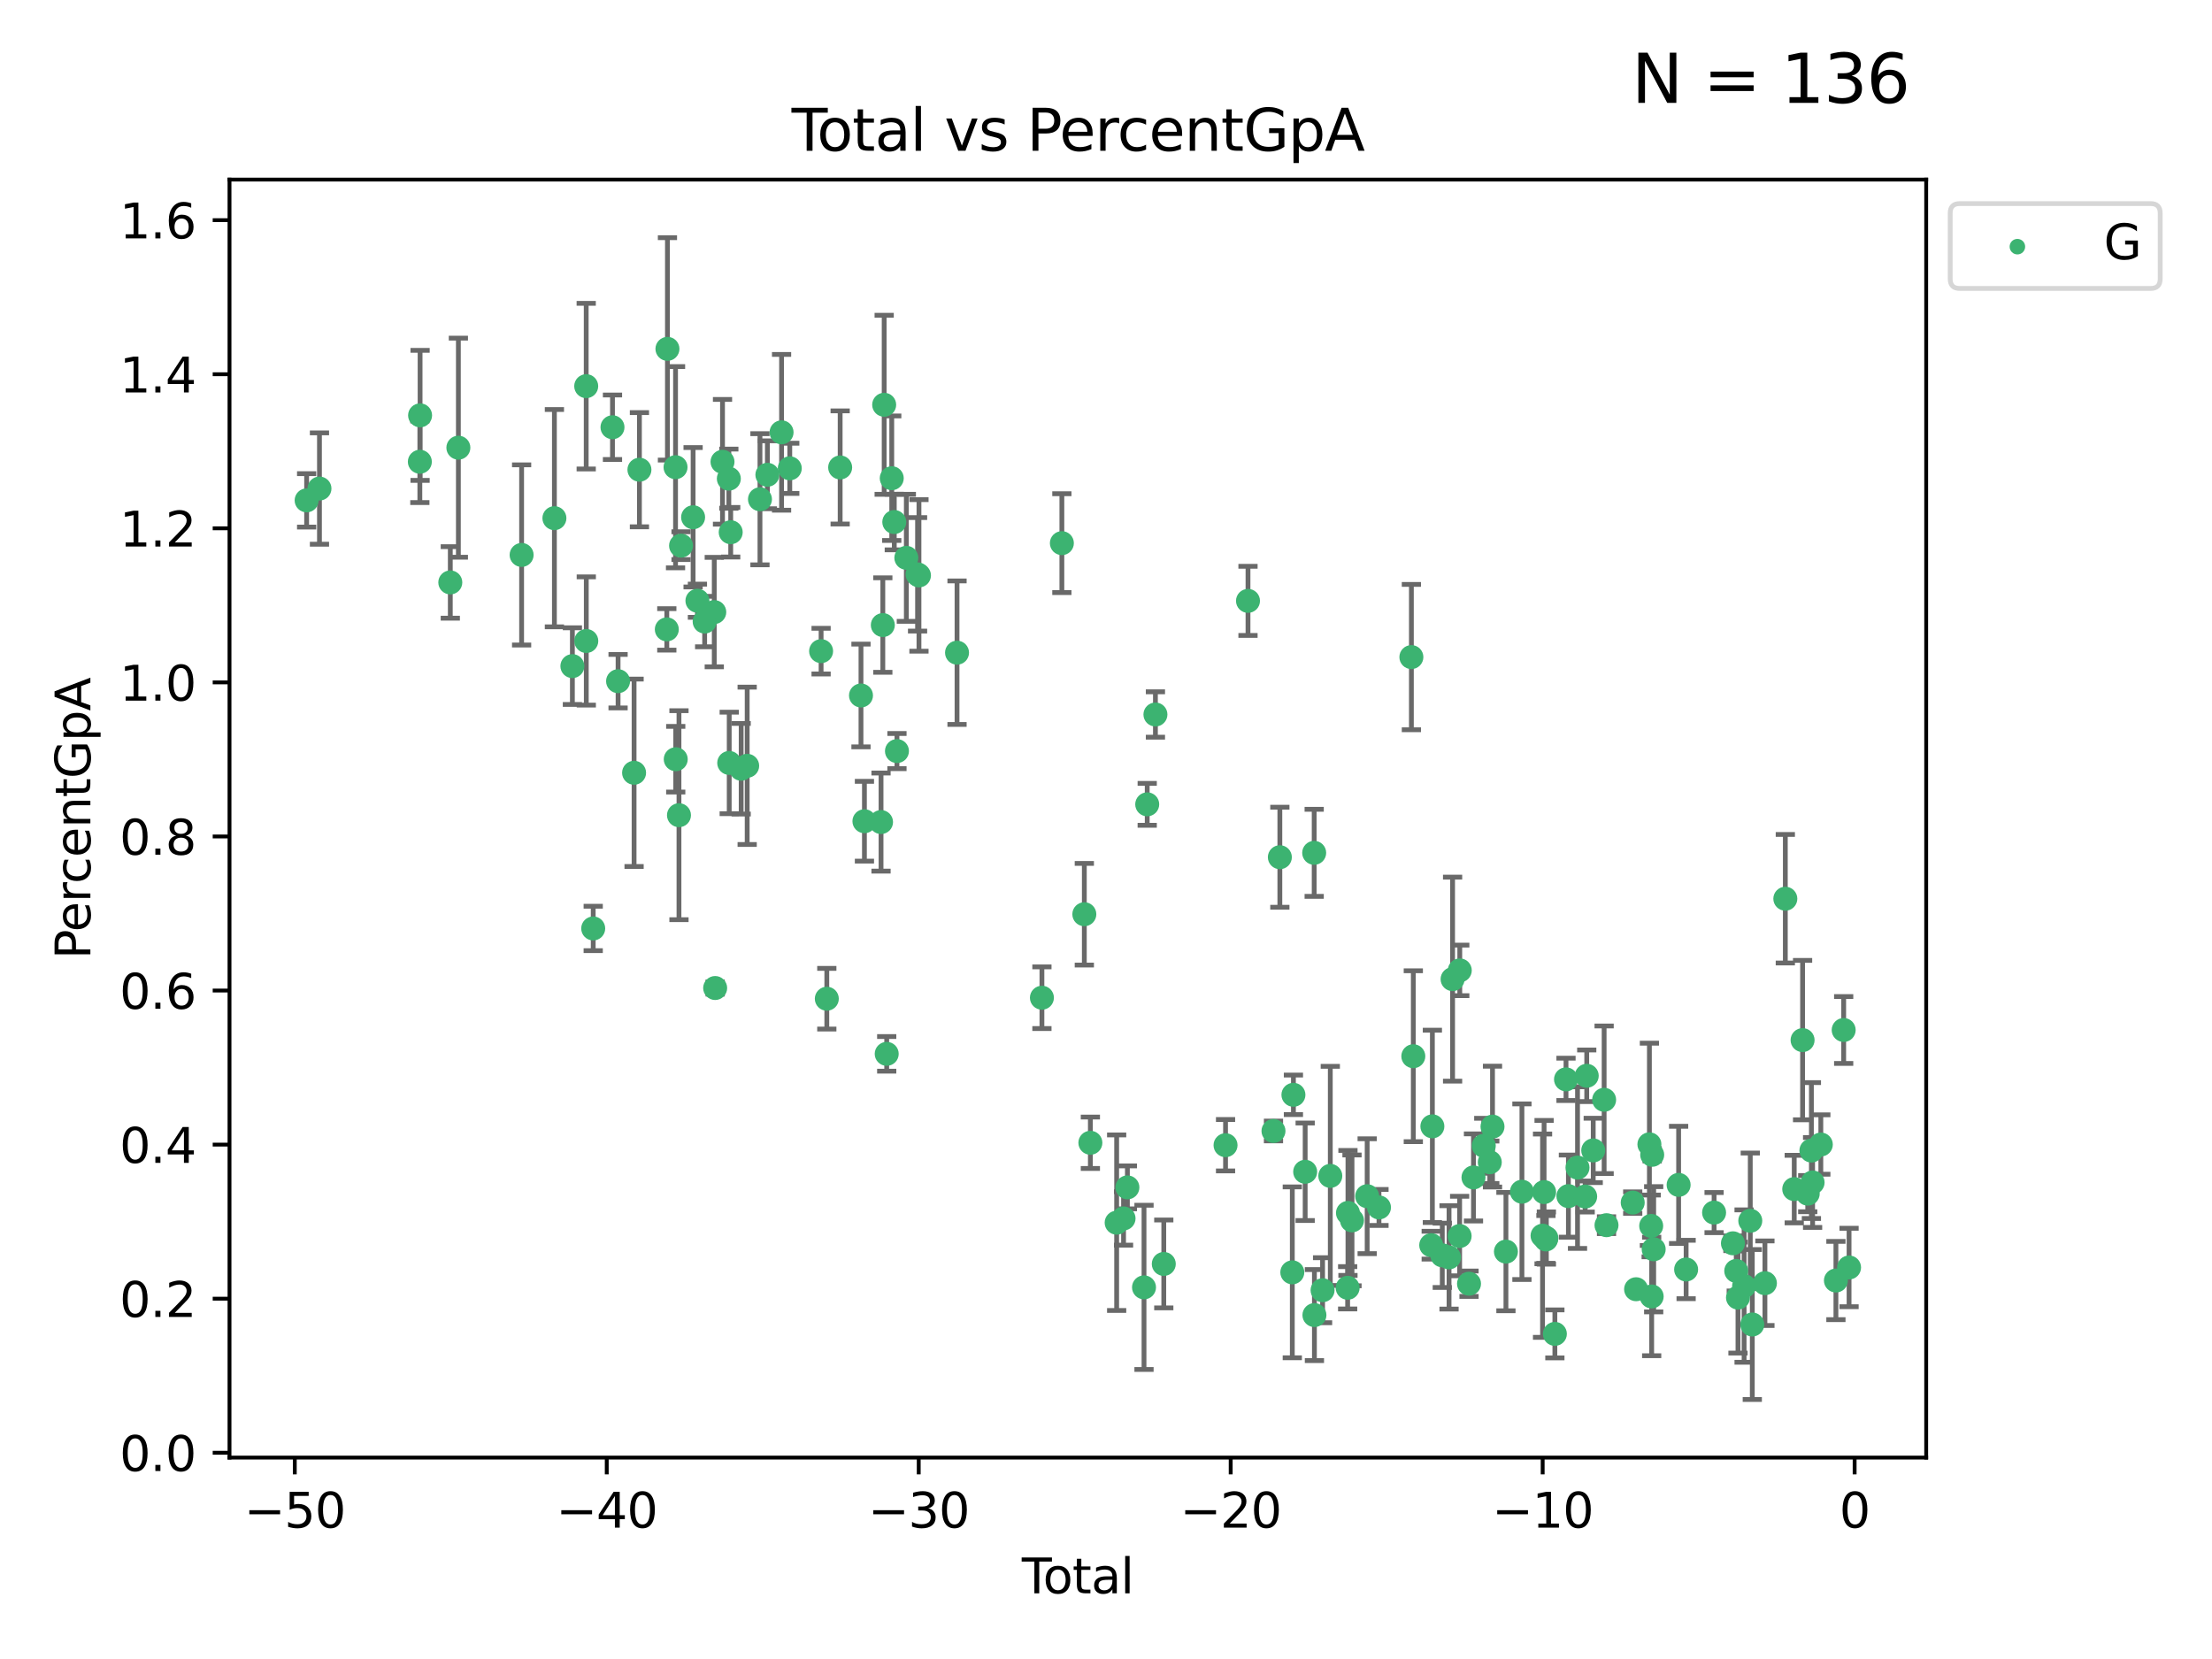 <?xml version="1.0" encoding="utf-8" standalone="no"?>
<!DOCTYPE svg PUBLIC "-//W3C//DTD SVG 1.1//EN"
  "http://www.w3.org/Graphics/SVG/1.1/DTD/svg11.dtd">
<svg xmlns:xlink="http://www.w3.org/1999/xlink" width="460.8pt" height="345.6pt" viewBox="0 0 460.8 345.6" xmlns="http://www.w3.org/2000/svg" version="1.1">
 <defs>
  <style type="text/css">*{stroke-linejoin: round; stroke-linecap: butt}</style>
 </defs>
 <g id="figure_1">
  <g id="patch_1">
   <path d="M 0 345.6 
L 460.8 345.6 
L 460.8 0 
L 0 0 
z
" style="fill: #ffffff"/>
  </g>
  <g id="axes_1">
   <g id="patch_2">
    <path d="M 47.81 303.64 
L 401.26 303.64 
L 401.26 37.411 
L 47.81 37.411 
z
" style="fill: #ffffff"/>
   </g>
   <g id="PathCollection_1">
    <defs>
     <path id="m1db5b4bd6d" d="M 0 1.118 
C 0.297 1.118 0.581 1 0.791 0.791 
C 1 0.581 1.118 0.297 1.118 0 
C 1.118 -0.297 1 -0.581 0.791 -0.791 
C 0.581 -1 0.297 -1.118 0 -1.118 
C -0.297 -1.118 -0.581 -1 -0.791 -0.791 
C -1 -0.581 -1.118 -0.297 -1.118 0 
C -1.118 0.297 -1 0.581 -0.791 0.791 
C -0.581 1 -0.297 1.118 0 1.118 
z
" style="stroke: #3cb371"/>
    </defs>
    <g clip-path="url(#pae7b2ccdff)">
     <use xlink:href="#m1db5b4bd6d" x="63.876" y="104.237" style="fill: #3cb371; stroke: #3cb371"/>
     <use xlink:href="#m1db5b4bd6d" x="66.55" y="101.773" style="fill: #3cb371; stroke: #3cb371"/>
     <use xlink:href="#m1db5b4bd6d" x="87.462" y="96.193" style="fill: #3cb371; stroke: #3cb371"/>
     <use xlink:href="#m1db5b4bd6d" x="87.512" y="86.528" style="fill: #3cb371; stroke: #3cb371"/>
     <use xlink:href="#m1db5b4bd6d" x="93.806" y="121.328" style="fill: #3cb371; stroke: #3cb371"/>
     <use xlink:href="#m1db5b4bd6d" x="95.488" y="93.259" style="fill: #3cb371; stroke: #3cb371"/>
     <use xlink:href="#m1db5b4bd6d" x="108.662" y="115.603" style="fill: #3cb371; stroke: #3cb371"/>
     <use xlink:href="#m1db5b4bd6d" x="115.493" y="107.944" style="fill: #3cb371; stroke: #3cb371"/>
     <use xlink:href="#m1db5b4bd6d" x="119.238" y="138.764" style="fill: #3cb371; stroke: #3cb371"/>
     <use xlink:href="#m1db5b4bd6d" x="122.118" y="80.444" style="fill: #3cb371; stroke: #3cb371"/>
     <use xlink:href="#m1db5b4bd6d" x="122.135" y="133.53" style="fill: #3cb371; stroke: #3cb371"/>
     <use xlink:href="#m1db5b4bd6d" x="123.577" y="193.413" style="fill: #3cb371; stroke: #3cb371"/>
     <use xlink:href="#m1db5b4bd6d" x="127.592" y="89.002" style="fill: #3cb371; stroke: #3cb371"/>
     <use xlink:href="#m1db5b4bd6d" x="128.756" y="141.904" style="fill: #3cb371; stroke: #3cb371"/>
     <use xlink:href="#m1db5b4bd6d" x="132.091" y="160.983" style="fill: #3cb371; stroke: #3cb371"/>
     <use xlink:href="#m1db5b4bd6d" x="133.205" y="97.85" style="fill: #3cb371; stroke: #3cb371"/>
     <use xlink:href="#m1db5b4bd6d" x="138.908" y="131.111" style="fill: #3cb371; stroke: #3cb371"/>
     <use xlink:href="#m1db5b4bd6d" x="139.041" y="72.674" style="fill: #3cb371; stroke: #3cb371"/>
     <use xlink:href="#m1db5b4bd6d" x="140.727" y="97.326" style="fill: #3cb371; stroke: #3cb371"/>
     <use xlink:href="#m1db5b4bd6d" x="140.769" y="158.161" style="fill: #3cb371; stroke: #3cb371"/>
     <use xlink:href="#m1db5b4bd6d" x="141.443" y="169.821" style="fill: #3cb371; stroke: #3cb371"/>
     <use xlink:href="#m1db5b4bd6d" x="141.877" y="113.673" style="fill: #3cb371; stroke: #3cb371"/>
     <use xlink:href="#m1db5b4bd6d" x="144.386" y="107.752" style="fill: #3cb371; stroke: #3cb371"/>
     <use xlink:href="#m1db5b4bd6d" x="145.287" y="125.144" style="fill: #3cb371; stroke: #3cb371"/>
     <use xlink:href="#m1db5b4bd6d" x="146.791" y="129.481" style="fill: #3cb371; stroke: #3cb371"/>
     <use xlink:href="#m1db5b4bd6d" x="148.795" y="127.51" style="fill: #3cb371; stroke: #3cb371"/>
     <use xlink:href="#m1db5b4bd6d" x="148.981" y="205.822" style="fill: #3cb371; stroke: #3cb371"/>
     <use xlink:href="#m1db5b4bd6d" x="150.512" y="96.2" style="fill: #3cb371; stroke: #3cb371"/>
     <use xlink:href="#m1db5b4bd6d" x="151.83" y="99.715" style="fill: #3cb371; stroke: #3cb371"/>
     <use xlink:href="#m1db5b4bd6d" x="151.91" y="158.933" style="fill: #3cb371; stroke: #3cb371"/>
     <use xlink:href="#m1db5b4bd6d" x="152.22" y="110.874" style="fill: #3cb371; stroke: #3cb371"/>
     <use xlink:href="#m1db5b4bd6d" x="154.4" y="160.144" style="fill: #3cb371; stroke: #3cb371"/>
     <use xlink:href="#m1db5b4bd6d" x="155.651" y="159.532" style="fill: #3cb371; stroke: #3cb371"/>
     <use xlink:href="#m1db5b4bd6d" x="158.316" y="104.004" style="fill: #3cb371; stroke: #3cb371"/>
     <use xlink:href="#m1db5b4bd6d" x="159.861" y="98.906" style="fill: #3cb371; stroke: #3cb371"/>
     <use xlink:href="#m1db5b4bd6d" x="162.815" y="90.061" style="fill: #3cb371; stroke: #3cb371"/>
     <use xlink:href="#m1db5b4bd6d" x="164.524" y="97.56" style="fill: #3cb371; stroke: #3cb371"/>
     <use xlink:href="#m1db5b4bd6d" x="171.05" y="135.645" style="fill: #3cb371; stroke: #3cb371"/>
     <use xlink:href="#m1db5b4bd6d" x="172.24" y="208.053" style="fill: #3cb371; stroke: #3cb371"/>
     <use xlink:href="#m1db5b4bd6d" x="175.019" y="97.377" style="fill: #3cb371; stroke: #3cb371"/>
     <use xlink:href="#m1db5b4bd6d" x="179.359" y="144.882" style="fill: #3cb371; stroke: #3cb371"/>
     <use xlink:href="#m1db5b4bd6d" x="180.076" y="171.075" style="fill: #3cb371; stroke: #3cb371"/>
     <use xlink:href="#m1db5b4bd6d" x="183.536" y="171.249" style="fill: #3cb371; stroke: #3cb371"/>
     <use xlink:href="#m1db5b4bd6d" x="183.908" y="130.213" style="fill: #3cb371; stroke: #3cb371"/>
     <use xlink:href="#m1db5b4bd6d" x="184.189" y="84.322" style="fill: #3cb371; stroke: #3cb371"/>
     <use xlink:href="#m1db5b4bd6d" x="184.717" y="219.537" style="fill: #3cb371; stroke: #3cb371"/>
     <use xlink:href="#m1db5b4bd6d" x="185.768" y="99.621" style="fill: #3cb371; stroke: #3cb371"/>
     <use xlink:href="#m1db5b4bd6d" x="186.298" y="108.747" style="fill: #3cb371; stroke: #3cb371"/>
     <use xlink:href="#m1db5b4bd6d" x="186.853" y="156.463" style="fill: #3cb371; stroke: #3cb371"/>
     <use xlink:href="#m1db5b4bd6d" x="188.807" y="116.205" style="fill: #3cb371; stroke: #3cb371"/>
     <use xlink:href="#m1db5b4bd6d" x="191.145" y="119.644" style="fill: #3cb371; stroke: #3cb371"/>
     <use xlink:href="#m1db5b4bd6d" x="191.437" y="119.871" style="fill: #3cb371; stroke: #3cb371"/>
     <use xlink:href="#m1db5b4bd6d" x="199.367" y="135.964" style="fill: #3cb371; stroke: #3cb371"/>
     <use xlink:href="#m1db5b4bd6d" x="217.051" y="207.844" style="fill: #3cb371; stroke: #3cb371"/>
     <use xlink:href="#m1db5b4bd6d" x="221.207" y="113.148" style="fill: #3cb371; stroke: #3cb371"/>
     <use xlink:href="#m1db5b4bd6d" x="225.885" y="190.45" style="fill: #3cb371; stroke: #3cb371"/>
     <use xlink:href="#m1db5b4bd6d" x="227.145" y="238.061" style="fill: #3cb371; stroke: #3cb371"/>
     <use xlink:href="#m1db5b4bd6d" x="232.619" y="254.709" style="fill: #3cb371; stroke: #3cb371"/>
     <use xlink:href="#m1db5b4bd6d" x="234.056" y="253.823" style="fill: #3cb371; stroke: #3cb371"/>
     <use xlink:href="#m1db5b4bd6d" x="234.857" y="247.355" style="fill: #3cb371; stroke: #3cb371"/>
     <use xlink:href="#m1db5b4bd6d" x="238.319" y="268.181" style="fill: #3cb371; stroke: #3cb371"/>
     <use xlink:href="#m1db5b4bd6d" x="238.986" y="167.555" style="fill: #3cb371; stroke: #3cb371"/>
     <use xlink:href="#m1db5b4bd6d" x="240.697" y="148.843" style="fill: #3cb371; stroke: #3cb371"/>
     <use xlink:href="#m1db5b4bd6d" x="242.438" y="263.302" style="fill: #3cb371; stroke: #3cb371"/>
     <use xlink:href="#m1db5b4bd6d" x="255.303" y="238.567" style="fill: #3cb371; stroke: #3cb371"/>
     <use xlink:href="#m1db5b4bd6d" x="259.98" y="125.174" style="fill: #3cb371; stroke: #3cb371"/>
     <use xlink:href="#m1db5b4bd6d" x="265.29" y="235.603" style="fill: #3cb371; stroke: #3cb371"/>
     <use xlink:href="#m1db5b4bd6d" x="266.617" y="178.573" style="fill: #3cb371; stroke: #3cb371"/>
     <use xlink:href="#m1db5b4bd6d" x="269.21" y="265.053" style="fill: #3cb371; stroke: #3cb371"/>
     <use xlink:href="#m1db5b4bd6d" x="269.444" y="228.069" style="fill: #3cb371; stroke: #3cb371"/>
     <use xlink:href="#m1db5b4bd6d" x="271.891" y="244.102" style="fill: #3cb371; stroke: #3cb371"/>
     <use xlink:href="#m1db5b4bd6d" x="273.768" y="177.661" style="fill: #3cb371; stroke: #3cb371"/>
     <use xlink:href="#m1db5b4bd6d" x="273.819" y="273.956" style="fill: #3cb371; stroke: #3cb371"/>
     <use xlink:href="#m1db5b4bd6d" x="275.517" y="268.776" style="fill: #3cb371; stroke: #3cb371"/>
     <use xlink:href="#m1db5b4bd6d" x="277.126" y="244.96" style="fill: #3cb371; stroke: #3cb371"/>
     <use xlink:href="#m1db5b4bd6d" x="280.739" y="268.271" style="fill: #3cb371; stroke: #3cb371"/>
     <use xlink:href="#m1db5b4bd6d" x="280.804" y="252.676" style="fill: #3cb371; stroke: #3cb371"/>
     <use xlink:href="#m1db5b4bd6d" x="281.646" y="254.228" style="fill: #3cb371; stroke: #3cb371"/>
     <use xlink:href="#m1db5b4bd6d" x="284.806" y="249.19" style="fill: #3cb371; stroke: #3cb371"/>
     <use xlink:href="#m1db5b4bd6d" x="287.268" y="251.531" style="fill: #3cb371; stroke: #3cb371"/>
     <use xlink:href="#m1db5b4bd6d" x="294.016" y="136.883" style="fill: #3cb371; stroke: #3cb371"/>
     <use xlink:href="#m1db5b4bd6d" x="294.419" y="220.031" style="fill: #3cb371; stroke: #3cb371"/>
     <use xlink:href="#m1db5b4bd6d" x="298.147" y="259.394" style="fill: #3cb371; stroke: #3cb371"/>
     <use xlink:href="#m1db5b4bd6d" x="298.39" y="234.638" style="fill: #3cb371; stroke: #3cb371"/>
     <use xlink:href="#m1db5b4bd6d" x="300.454" y="261.507" style="fill: #3cb371; stroke: #3cb371"/>
     <use xlink:href="#m1db5b4bd6d" x="301.863" y="261.932" style="fill: #3cb371; stroke: #3cb371"/>
     <use xlink:href="#m1db5b4bd6d" x="302.601" y="203.973" style="fill: #3cb371; stroke: #3cb371"/>
     <use xlink:href="#m1db5b4bd6d" x="304.068" y="257.49" style="fill: #3cb371; stroke: #3cb371"/>
     <use xlink:href="#m1db5b4bd6d" x="304.099" y="202.149" style="fill: #3cb371; stroke: #3cb371"/>
     <use xlink:href="#m1db5b4bd6d" x="306.023" y="267.421" style="fill: #3cb371; stroke: #3cb371"/>
     <use xlink:href="#m1db5b4bd6d" x="306.954" y="245.278" style="fill: #3cb371; stroke: #3cb371"/>
     <use xlink:href="#m1db5b4bd6d" x="309.097" y="238.686" style="fill: #3cb371; stroke: #3cb371"/>
     <use xlink:href="#m1db5b4bd6d" x="310.35" y="242.119" style="fill: #3cb371; stroke: #3cb371"/>
     <use xlink:href="#m1db5b4bd6d" x="310.916" y="234.694" style="fill: #3cb371; stroke: #3cb371"/>
     <use xlink:href="#m1db5b4bd6d" x="313.713" y="260.732" style="fill: #3cb371; stroke: #3cb371"/>
     <use xlink:href="#m1db5b4bd6d" x="317.046" y="248.254" style="fill: #3cb371; stroke: #3cb371"/>
     <use xlink:href="#m1db5b4bd6d" x="321.341" y="257.414" style="fill: #3cb371; stroke: #3cb371"/>
     <use xlink:href="#m1db5b4bd6d" x="321.662" y="248.334" style="fill: #3cb371; stroke: #3cb371"/>
     <use xlink:href="#m1db5b4bd6d" x="322.048" y="258.2" style="fill: #3cb371; stroke: #3cb371"/>
     <use xlink:href="#m1db5b4bd6d" x="322.137" y="257.908" style="fill: #3cb371; stroke: #3cb371"/>
     <use xlink:href="#m1db5b4bd6d" x="323.908" y="277.872" style="fill: #3cb371; stroke: #3cb371"/>
     <use xlink:href="#m1db5b4bd6d" x="326.228" y="224.849" style="fill: #3cb371; stroke: #3cb371"/>
     <use xlink:href="#m1db5b4bd6d" x="326.729" y="249.173" style="fill: #3cb371; stroke: #3cb371"/>
     <use xlink:href="#m1db5b4bd6d" x="328.625" y="243.232" style="fill: #3cb371; stroke: #3cb371"/>
     <use xlink:href="#m1db5b4bd6d" x="330.219" y="249.257" style="fill: #3cb371; stroke: #3cb371"/>
     <use xlink:href="#m1db5b4bd6d" x="330.546" y="224.105" style="fill: #3cb371; stroke: #3cb371"/>
     <use xlink:href="#m1db5b4bd6d" x="331.898" y="239.653" style="fill: #3cb371; stroke: #3cb371"/>
     <use xlink:href="#m1db5b4bd6d" x="334.17" y="229.105" style="fill: #3cb371; stroke: #3cb371"/>
     <use xlink:href="#m1db5b4bd6d" x="334.665" y="255.23" style="fill: #3cb371; stroke: #3cb371"/>
     <use xlink:href="#m1db5b4bd6d" x="340.124" y="250.52" style="fill: #3cb371; stroke: #3cb371"/>
     <use xlink:href="#m1db5b4bd6d" x="340.828" y="268.569" style="fill: #3cb371; stroke: #3cb371"/>
     <use xlink:href="#m1db5b4bd6d" x="343.601" y="238.384" style="fill: #3cb371; stroke: #3cb371"/>
     <use xlink:href="#m1db5b4bd6d" x="343.972" y="255.382" style="fill: #3cb371; stroke: #3cb371"/>
     <use xlink:href="#m1db5b4bd6d" x="344.074" y="270.078" style="fill: #3cb371; stroke: #3cb371"/>
     <use xlink:href="#m1db5b4bd6d" x="344.183" y="240.567" style="fill: #3cb371; stroke: #3cb371"/>
     <use xlink:href="#m1db5b4bd6d" x="344.492" y="260.244" style="fill: #3cb371; stroke: #3cb371"/>
     <use xlink:href="#m1db5b4bd6d" x="349.688" y="246.832" style="fill: #3cb371; stroke: #3cb371"/>
     <use xlink:href="#m1db5b4bd6d" x="351.25" y="264.456" style="fill: #3cb371; stroke: #3cb371"/>
     <use xlink:href="#m1db5b4bd6d" x="357.076" y="252.606" style="fill: #3cb371; stroke: #3cb371"/>
     <use xlink:href="#m1db5b4bd6d" x="361.001" y="259.002" style="fill: #3cb371; stroke: #3cb371"/>
     <use xlink:href="#m1db5b4bd6d" x="361.692" y="264.759" style="fill: #3cb371; stroke: #3cb371"/>
     <use xlink:href="#m1db5b4bd6d" x="362.053" y="270.311" style="fill: #3cb371; stroke: #3cb371"/>
     <use xlink:href="#m1db5b4bd6d" x="363.328" y="267.915" style="fill: #3cb371; stroke: #3cb371"/>
     <use xlink:href="#m1db5b4bd6d" x="364.614" y="254.307" style="fill: #3cb371; stroke: #3cb371"/>
     <use xlink:href="#m1db5b4bd6d" x="365.034" y="275.919" style="fill: #3cb371; stroke: #3cb371"/>
     <use xlink:href="#m1db5b4bd6d" x="367.665" y="267.314" style="fill: #3cb371; stroke: #3cb371"/>
     <use xlink:href="#m1db5b4bd6d" x="371.916" y="187.22" style="fill: #3cb371; stroke: #3cb371"/>
     <use xlink:href="#m1db5b4bd6d" x="373.772" y="247.708" style="fill: #3cb371; stroke: #3cb371"/>
     <use xlink:href="#m1db5b4bd6d" x="375.511" y="216.673" style="fill: #3cb371; stroke: #3cb371"/>
     <use xlink:href="#m1db5b4bd6d" x="376.583" y="248.657" style="fill: #3cb371; stroke: #3cb371"/>
     <use xlink:href="#m1db5b4bd6d" x="377.348" y="239.682" style="fill: #3cb371; stroke: #3cb371"/>
     <use xlink:href="#m1db5b4bd6d" x="377.598" y="246.33" style="fill: #3cb371; stroke: #3cb371"/>
     <use xlink:href="#m1db5b4bd6d" x="379.311" y="238.424" style="fill: #3cb371; stroke: #3cb371"/>
     <use xlink:href="#m1db5b4bd6d" x="382.455" y="266.756" style="fill: #3cb371; stroke: #3cb371"/>
     <use xlink:href="#m1db5b4bd6d" x="384.072" y="214.567" style="fill: #3cb371; stroke: #3cb371"/>
     <use xlink:href="#m1db5b4bd6d" x="385.194" y="264.039" style="fill: #3cb371; stroke: #3cb371"/>
    </g>
   </g>
   <g id="matplotlib.axis_1">
    <g id="xtick_1">
     <g id="line2d_1">
      <defs>
       <path id="m9db45e1b73" d="M 0 0 
L 0 3.5 
" style="stroke: #000000; stroke-width: 0.8"/>
      </defs>
      <g>
       <use xlink:href="#m9db45e1b73" x="61.408" y="303.64" style="stroke: #000000; stroke-width: 0.8"/>
      </g>
     </g>
     <g id="text_1">
      <!-- −50 -->
      <g transform="translate(50.856 318.238) scale(0.1 -0.1)">
       <defs>
        <path id="DejaVuSans-2212" d="M 678 2272 
L 4684 2272 
L 4684 1741 
L 678 1741 
L 678 2272 
z
" transform="scale(0.016)"/>
        <path id="DejaVuSans-35" d="M 691 4666 
L 3169 4666 
L 3169 4134 
L 1269 4134 
L 1269 2991 
Q 1406 3038 1543 3061 
Q 1681 3084 1819 3084 
Q 2600 3084 3056 2656 
Q 3513 2228 3513 1497 
Q 3513 744 3044 326 
Q 2575 -91 1722 -91 
Q 1428 -91 1123 -41 
Q 819 9 494 109 
L 494 744 
Q 775 591 1075 516 
Q 1375 441 1709 441 
Q 2250 441 2565 725 
Q 2881 1009 2881 1497 
Q 2881 1984 2565 2268 
Q 2250 2553 1709 2553 
Q 1456 2553 1204 2497 
Q 953 2441 691 2322 
L 691 4666 
z
" transform="scale(0.016)"/>
        <path id="DejaVuSans-30" d="M 2034 4250 
Q 1547 4250 1301 3770 
Q 1056 3291 1056 2328 
Q 1056 1369 1301 889 
Q 1547 409 2034 409 
Q 2525 409 2770 889 
Q 3016 1369 3016 2328 
Q 3016 3291 2770 3770 
Q 2525 4250 2034 4250 
z
M 2034 4750 
Q 2819 4750 3233 4129 
Q 3647 3509 3647 2328 
Q 3647 1150 3233 529 
Q 2819 -91 2034 -91 
Q 1250 -91 836 529 
Q 422 1150 422 2328 
Q 422 3509 836 4129 
Q 1250 4750 2034 4750 
z
" transform="scale(0.016)"/>
       </defs>
       <use xlink:href="#DejaVuSans-2212"/>
       <use xlink:href="#DejaVuSans-35" x="83.789"/>
       <use xlink:href="#DejaVuSans-30" x="147.412"/>
      </g>
     </g>
    </g>
    <g id="xtick_2">
     <g id="line2d_2">
      <g>
       <use xlink:href="#m9db45e1b73" x="126.397" y="303.64" style="stroke: #000000; stroke-width: 0.8"/>
      </g>
     </g>
     <g id="text_2">
      <!-- −40 -->
      <g transform="translate(115.845 318.238) scale(0.1 -0.1)">
       <defs>
        <path id="DejaVuSans-34" d="M 2419 4116 
L 825 1625 
L 2419 1625 
L 2419 4116 
z
M 2253 4666 
L 3047 4666 
L 3047 1625 
L 3713 1625 
L 3713 1100 
L 3047 1100 
L 3047 0 
L 2419 0 
L 2419 1100 
L 313 1100 
L 313 1709 
L 2253 4666 
z
" transform="scale(0.016)"/>
       </defs>
       <use xlink:href="#DejaVuSans-2212"/>
       <use xlink:href="#DejaVuSans-34" x="83.789"/>
       <use xlink:href="#DejaVuSans-30" x="147.412"/>
      </g>
     </g>
    </g>
    <g id="xtick_3">
     <g id="line2d_3">
      <g>
       <use xlink:href="#m9db45e1b73" x="191.386" y="303.64" style="stroke: #000000; stroke-width: 0.8"/>
      </g>
     </g>
     <g id="text_3">
      <!-- −30 -->
      <g transform="translate(180.834 318.238) scale(0.1 -0.1)">
       <defs>
        <path id="DejaVuSans-33" d="M 2597 2516 
Q 3050 2419 3304 2112 
Q 3559 1806 3559 1356 
Q 3559 666 3084 287 
Q 2609 -91 1734 -91 
Q 1441 -91 1130 -33 
Q 819 25 488 141 
L 488 750 
Q 750 597 1062 519 
Q 1375 441 1716 441 
Q 2309 441 2620 675 
Q 2931 909 2931 1356 
Q 2931 1769 2642 2001 
Q 2353 2234 1838 2234 
L 1294 2234 
L 1294 2753 
L 1863 2753 
Q 2328 2753 2575 2939 
Q 2822 3125 2822 3475 
Q 2822 3834 2567 4026 
Q 2313 4219 1838 4219 
Q 1578 4219 1281 4162 
Q 984 4106 628 3988 
L 628 4550 
Q 988 4650 1302 4700 
Q 1616 4750 1894 4750 
Q 2613 4750 3031 4423 
Q 3450 4097 3450 3541 
Q 3450 3153 3228 2886 
Q 3006 2619 2597 2516 
z
" transform="scale(0.016)"/>
       </defs>
       <use xlink:href="#DejaVuSans-2212"/>
       <use xlink:href="#DejaVuSans-33" x="83.789"/>
       <use xlink:href="#DejaVuSans-30" x="147.412"/>
      </g>
     </g>
    </g>
    <g id="xtick_4">
     <g id="line2d_4">
      <g>
       <use xlink:href="#m9db45e1b73" x="256.375" y="303.64" style="stroke: #000000; stroke-width: 0.8"/>
      </g>
     </g>
     <g id="text_4">
      <!-- −20 -->
      <g transform="translate(245.823 318.238) scale(0.1 -0.1)">
       <defs>
        <path id="DejaVuSans-32" d="M 1228 531 
L 3431 531 
L 3431 0 
L 469 0 
L 469 531 
Q 828 903 1448 1529 
Q 2069 2156 2228 2338 
Q 2531 2678 2651 2914 
Q 2772 3150 2772 3378 
Q 2772 3750 2511 3984 
Q 2250 4219 1831 4219 
Q 1534 4219 1204 4116 
Q 875 4013 500 3803 
L 500 4441 
Q 881 4594 1212 4672 
Q 1544 4750 1819 4750 
Q 2544 4750 2975 4387 
Q 3406 4025 3406 3419 
Q 3406 3131 3298 2873 
Q 3191 2616 2906 2266 
Q 2828 2175 2409 1742 
Q 1991 1309 1228 531 
z
" transform="scale(0.016)"/>
       </defs>
       <use xlink:href="#DejaVuSans-2212"/>
       <use xlink:href="#DejaVuSans-32" x="83.789"/>
       <use xlink:href="#DejaVuSans-30" x="147.412"/>
      </g>
     </g>
    </g>
    <g id="xtick_5">
     <g id="line2d_5">
      <g>
       <use xlink:href="#m9db45e1b73" x="321.364" y="303.64" style="stroke: #000000; stroke-width: 0.8"/>
      </g>
     </g>
     <g id="text_5">
      <!-- −10 -->
      <g transform="translate(310.811 318.238) scale(0.1 -0.1)">
       <defs>
        <path id="DejaVuSans-31" d="M 794 531 
L 1825 531 
L 1825 4091 
L 703 3866 
L 703 4441 
L 1819 4666 
L 2450 4666 
L 2450 531 
L 3481 531 
L 3481 0 
L 794 0 
L 794 531 
z
" transform="scale(0.016)"/>
       </defs>
       <use xlink:href="#DejaVuSans-2212"/>
       <use xlink:href="#DejaVuSans-31" x="83.789"/>
       <use xlink:href="#DejaVuSans-30" x="147.412"/>
      </g>
     </g>
    </g>
    <g id="xtick_6">
     <g id="line2d_6">
      <g>
       <use xlink:href="#m9db45e1b73" x="386.353" y="303.64" style="stroke: #000000; stroke-width: 0.8"/>
      </g>
     </g>
     <g id="text_6">
      <!-- 0 -->
      <g transform="translate(383.171 318.238) scale(0.1 -0.1)">
       <use xlink:href="#DejaVuSans-30"/>
      </g>
     </g>
    </g>
    <g id="text_7">
     <!-- Total -->
     <g transform="translate(212.858 331.917) scale(0.1 -0.1)">
      <defs>
       <path id="DejaVuSans-54" d="M -19 4666 
L 3928 4666 
L 3928 4134 
L 2272 4134 
L 2272 0 
L 1638 0 
L 1638 4134 
L -19 4134 
L -19 4666 
z
" transform="scale(0.016)"/>
       <path id="DejaVuSans-6f" d="M 1959 3097 
Q 1497 3097 1228 2736 
Q 959 2375 959 1747 
Q 959 1119 1226 758 
Q 1494 397 1959 397 
Q 2419 397 2687 759 
Q 2956 1122 2956 1747 
Q 2956 2369 2687 2733 
Q 2419 3097 1959 3097 
z
M 1959 3584 
Q 2709 3584 3137 3096 
Q 3566 2609 3566 1747 
Q 3566 888 3137 398 
Q 2709 -91 1959 -91 
Q 1206 -91 779 398 
Q 353 888 353 1747 
Q 353 2609 779 3096 
Q 1206 3584 1959 3584 
z
" transform="scale(0.016)"/>
       <path id="DejaVuSans-74" d="M 1172 4494 
L 1172 3500 
L 2356 3500 
L 2356 3053 
L 1172 3053 
L 1172 1153 
Q 1172 725 1289 603 
Q 1406 481 1766 481 
L 2356 481 
L 2356 0 
L 1766 0 
Q 1100 0 847 248 
Q 594 497 594 1153 
L 594 3053 
L 172 3053 
L 172 3500 
L 594 3500 
L 594 4494 
L 1172 4494 
z
" transform="scale(0.016)"/>
       <path id="DejaVuSans-61" d="M 2194 1759 
Q 1497 1759 1228 1600 
Q 959 1441 959 1056 
Q 959 750 1161 570 
Q 1363 391 1709 391 
Q 2188 391 2477 730 
Q 2766 1069 2766 1631 
L 2766 1759 
L 2194 1759 
z
M 3341 1997 
L 3341 0 
L 2766 0 
L 2766 531 
Q 2569 213 2275 61 
Q 1981 -91 1556 -91 
Q 1019 -91 701 211 
Q 384 513 384 1019 
Q 384 1609 779 1909 
Q 1175 2209 1959 2209 
L 2766 2209 
L 2766 2266 
Q 2766 2663 2505 2880 
Q 2244 3097 1772 3097 
Q 1472 3097 1187 3025 
Q 903 2953 641 2809 
L 641 3341 
Q 956 3463 1253 3523 
Q 1550 3584 1831 3584 
Q 2591 3584 2966 3190 
Q 3341 2797 3341 1997 
z
" transform="scale(0.016)"/>
       <path id="DejaVuSans-6c" d="M 603 4863 
L 1178 4863 
L 1178 0 
L 603 0 
L 603 4863 
z
" transform="scale(0.016)"/>
      </defs>
      <use xlink:href="#DejaVuSans-54"/>
      <use xlink:href="#DejaVuSans-6f" x="44.084"/>
      <use xlink:href="#DejaVuSans-74" x="105.266"/>
      <use xlink:href="#DejaVuSans-61" x="144.475"/>
      <use xlink:href="#DejaVuSans-6c" x="205.754"/>
     </g>
    </g>
   </g>
   <g id="matplotlib.axis_2">
    <g id="ytick_1">
     <g id="line2d_7">
      <defs>
       <path id="ma5b8c766d4" d="M 0 0 
L -3.5 0 
" style="stroke: #000000; stroke-width: 0.8"/>
      </defs>
      <g>
       <use xlink:href="#ma5b8c766d4" x="47.81" y="302.638" style="stroke: #000000; stroke-width: 0.8"/>
      </g>
     </g>
     <g id="text_8">
      <!-- 0.0 -->
      <g transform="translate(24.907 306.437) scale(0.1 -0.1)">
       <defs>
        <path id="DejaVuSans-2e" d="M 684 794 
L 1344 794 
L 1344 0 
L 684 0 
L 684 794 
z
" transform="scale(0.016)"/>
       </defs>
       <use xlink:href="#DejaVuSans-30"/>
       <use xlink:href="#DejaVuSans-2e" x="63.623"/>
       <use xlink:href="#DejaVuSans-30" x="95.41"/>
      </g>
     </g>
    </g>
    <g id="ytick_2">
     <g id="line2d_8">
      <g>
       <use xlink:href="#ma5b8c766d4" x="47.81" y="270.541" style="stroke: #000000; stroke-width: 0.8"/>
      </g>
     </g>
     <g id="text_9">
      <!-- 0.2 -->
      <g transform="translate(24.907 274.34) scale(0.1 -0.1)">
       <use xlink:href="#DejaVuSans-30"/>
       <use xlink:href="#DejaVuSans-2e" x="63.623"/>
       <use xlink:href="#DejaVuSans-32" x="95.41"/>
      </g>
     </g>
    </g>
    <g id="ytick_3">
     <g id="line2d_9">
      <g>
       <use xlink:href="#ma5b8c766d4" x="47.81" y="238.444" style="stroke: #000000; stroke-width: 0.8"/>
      </g>
     </g>
     <g id="text_10">
      <!-- 0.4 -->
      <g transform="translate(24.907 242.243) scale(0.1 -0.1)">
       <use xlink:href="#DejaVuSans-30"/>
       <use xlink:href="#DejaVuSans-2e" x="63.623"/>
       <use xlink:href="#DejaVuSans-34" x="95.41"/>
      </g>
     </g>
    </g>
    <g id="ytick_4">
     <g id="line2d_10">
      <g>
       <use xlink:href="#ma5b8c766d4" x="47.81" y="206.347" style="stroke: #000000; stroke-width: 0.8"/>
      </g>
     </g>
     <g id="text_11">
      <!-- 0.6 -->
      <g transform="translate(24.907 210.146) scale(0.1 -0.1)">
       <defs>
        <path id="DejaVuSans-36" d="M 2113 2584 
Q 1688 2584 1439 2293 
Q 1191 2003 1191 1497 
Q 1191 994 1439 701 
Q 1688 409 2113 409 
Q 2538 409 2786 701 
Q 3034 994 3034 1497 
Q 3034 2003 2786 2293 
Q 2538 2584 2113 2584 
z
M 3366 4563 
L 3366 3988 
Q 3128 4100 2886 4159 
Q 2644 4219 2406 4219 
Q 1781 4219 1451 3797 
Q 1122 3375 1075 2522 
Q 1259 2794 1537 2939 
Q 1816 3084 2150 3084 
Q 2853 3084 3261 2657 
Q 3669 2231 3669 1497 
Q 3669 778 3244 343 
Q 2819 -91 2113 -91 
Q 1303 -91 875 529 
Q 447 1150 447 2328 
Q 447 3434 972 4092 
Q 1497 4750 2381 4750 
Q 2619 4750 2861 4703 
Q 3103 4656 3366 4563 
z
" transform="scale(0.016)"/>
       </defs>
       <use xlink:href="#DejaVuSans-30"/>
       <use xlink:href="#DejaVuSans-2e" x="63.623"/>
       <use xlink:href="#DejaVuSans-36" x="95.41"/>
      </g>
     </g>
    </g>
    <g id="ytick_5">
     <g id="line2d_11">
      <g>
       <use xlink:href="#ma5b8c766d4" x="47.81" y="174.249" style="stroke: #000000; stroke-width: 0.8"/>
      </g>
     </g>
     <g id="text_12">
      <!-- 0.8 -->
      <g transform="translate(24.907 178.049) scale(0.1 -0.1)">
       <defs>
        <path id="DejaVuSans-38" d="M 2034 2216 
Q 1584 2216 1326 1975 
Q 1069 1734 1069 1313 
Q 1069 891 1326 650 
Q 1584 409 2034 409 
Q 2484 409 2743 651 
Q 3003 894 3003 1313 
Q 3003 1734 2745 1975 
Q 2488 2216 2034 2216 
z
M 1403 2484 
Q 997 2584 770 2862 
Q 544 3141 544 3541 
Q 544 4100 942 4425 
Q 1341 4750 2034 4750 
Q 2731 4750 3128 4425 
Q 3525 4100 3525 3541 
Q 3525 3141 3298 2862 
Q 3072 2584 2669 2484 
Q 3125 2378 3379 2068 
Q 3634 1759 3634 1313 
Q 3634 634 3220 271 
Q 2806 -91 2034 -91 
Q 1263 -91 848 271 
Q 434 634 434 1313 
Q 434 1759 690 2068 
Q 947 2378 1403 2484 
z
M 1172 3481 
Q 1172 3119 1398 2916 
Q 1625 2713 2034 2713 
Q 2441 2713 2670 2916 
Q 2900 3119 2900 3481 
Q 2900 3844 2670 4047 
Q 2441 4250 2034 4250 
Q 1625 4250 1398 4047 
Q 1172 3844 1172 3481 
z
" transform="scale(0.016)"/>
       </defs>
       <use xlink:href="#DejaVuSans-30"/>
       <use xlink:href="#DejaVuSans-2e" x="63.623"/>
       <use xlink:href="#DejaVuSans-38" x="95.41"/>
      </g>
     </g>
    </g>
    <g id="ytick_6">
     <g id="line2d_12">
      <g>
       <use xlink:href="#ma5b8c766d4" x="47.81" y="142.152" style="stroke: #000000; stroke-width: 0.8"/>
      </g>
     </g>
     <g id="text_13">
      <!-- 1.0 -->
      <g transform="translate(24.907 145.951) scale(0.1 -0.1)">
       <use xlink:href="#DejaVuSans-31"/>
       <use xlink:href="#DejaVuSans-2e" x="63.623"/>
       <use xlink:href="#DejaVuSans-30" x="95.41"/>
      </g>
     </g>
    </g>
    <g id="ytick_7">
     <g id="line2d_13">
      <g>
       <use xlink:href="#ma5b8c766d4" x="47.81" y="110.055" style="stroke: #000000; stroke-width: 0.8"/>
      </g>
     </g>
     <g id="text_14">
      <!-- 1.2 -->
      <g transform="translate(24.907 113.854) scale(0.1 -0.1)">
       <use xlink:href="#DejaVuSans-31"/>
       <use xlink:href="#DejaVuSans-2e" x="63.623"/>
       <use xlink:href="#DejaVuSans-32" x="95.41"/>
      </g>
     </g>
    </g>
    <g id="ytick_8">
     <g id="line2d_14">
      <g>
       <use xlink:href="#ma5b8c766d4" x="47.81" y="77.958" style="stroke: #000000; stroke-width: 0.8"/>
      </g>
     </g>
     <g id="text_15">
      <!-- 1.4 -->
      <g transform="translate(24.907 81.757) scale(0.1 -0.1)">
       <use xlink:href="#DejaVuSans-31"/>
       <use xlink:href="#DejaVuSans-2e" x="63.623"/>
       <use xlink:href="#DejaVuSans-34" x="95.41"/>
      </g>
     </g>
    </g>
    <g id="ytick_9">
     <g id="line2d_15">
      <g>
       <use xlink:href="#ma5b8c766d4" x="47.81" y="45.861" style="stroke: #000000; stroke-width: 0.8"/>
      </g>
     </g>
     <g id="text_16">
      <!-- 1.6 -->
      <g transform="translate(24.907 49.66) scale(0.1 -0.1)">
       <use xlink:href="#DejaVuSans-31"/>
       <use xlink:href="#DejaVuSans-2e" x="63.623"/>
       <use xlink:href="#DejaVuSans-36" x="95.41"/>
      </g>
     </g>
    </g>
    <g id="text_17">
     <!-- PercentGpA -->
     <g transform="translate(18.827 199.802) rotate(-90) scale(0.1 -0.1)">
      <defs>
       <path id="DejaVuSans-50" d="M 1259 4147 
L 1259 2394 
L 2053 2394 
Q 2494 2394 2734 2622 
Q 2975 2850 2975 3272 
Q 2975 3691 2734 3919 
Q 2494 4147 2053 4147 
L 1259 4147 
z
M 628 4666 
L 2053 4666 
Q 2838 4666 3239 4311 
Q 3641 3956 3641 3272 
Q 3641 2581 3239 2228 
Q 2838 1875 2053 1875 
L 1259 1875 
L 1259 0 
L 628 0 
L 628 4666 
z
" transform="scale(0.016)"/>
       <path id="DejaVuSans-65" d="M 3597 1894 
L 3597 1613 
L 953 1613 
Q 991 1019 1311 708 
Q 1631 397 2203 397 
Q 2534 397 2845 478 
Q 3156 559 3463 722 
L 3463 178 
Q 3153 47 2828 -22 
Q 2503 -91 2169 -91 
Q 1331 -91 842 396 
Q 353 884 353 1716 
Q 353 2575 817 3079 
Q 1281 3584 2069 3584 
Q 2775 3584 3186 3129 
Q 3597 2675 3597 1894 
z
M 3022 2063 
Q 3016 2534 2758 2815 
Q 2500 3097 2075 3097 
Q 1594 3097 1305 2825 
Q 1016 2553 972 2059 
L 3022 2063 
z
" transform="scale(0.016)"/>
       <path id="DejaVuSans-72" d="M 2631 2963 
Q 2534 3019 2420 3045 
Q 2306 3072 2169 3072 
Q 1681 3072 1420 2755 
Q 1159 2438 1159 1844 
L 1159 0 
L 581 0 
L 581 3500 
L 1159 3500 
L 1159 2956 
Q 1341 3275 1631 3429 
Q 1922 3584 2338 3584 
Q 2397 3584 2469 3576 
Q 2541 3569 2628 3553 
L 2631 2963 
z
" transform="scale(0.016)"/>
       <path id="DejaVuSans-63" d="M 3122 3366 
L 3122 2828 
Q 2878 2963 2633 3030 
Q 2388 3097 2138 3097 
Q 1578 3097 1268 2742 
Q 959 2388 959 1747 
Q 959 1106 1268 751 
Q 1578 397 2138 397 
Q 2388 397 2633 464 
Q 2878 531 3122 666 
L 3122 134 
Q 2881 22 2623 -34 
Q 2366 -91 2075 -91 
Q 1284 -91 818 406 
Q 353 903 353 1747 
Q 353 2603 823 3093 
Q 1294 3584 2113 3584 
Q 2378 3584 2631 3529 
Q 2884 3475 3122 3366 
z
" transform="scale(0.016)"/>
       <path id="DejaVuSans-6e" d="M 3513 2113 
L 3513 0 
L 2938 0 
L 2938 2094 
Q 2938 2591 2744 2837 
Q 2550 3084 2163 3084 
Q 1697 3084 1428 2787 
Q 1159 2491 1159 1978 
L 1159 0 
L 581 0 
L 581 3500 
L 1159 3500 
L 1159 2956 
Q 1366 3272 1645 3428 
Q 1925 3584 2291 3584 
Q 2894 3584 3203 3211 
Q 3513 2838 3513 2113 
z
" transform="scale(0.016)"/>
       <path id="DejaVuSans-47" d="M 3809 666 
L 3809 1919 
L 2778 1919 
L 2778 2438 
L 4434 2438 
L 4434 434 
Q 4069 175 3628 42 
Q 3188 -91 2688 -91 
Q 1594 -91 976 548 
Q 359 1188 359 2328 
Q 359 3472 976 4111 
Q 1594 4750 2688 4750 
Q 3144 4750 3555 4637 
Q 3966 4525 4313 4306 
L 4313 3634 
Q 3963 3931 3569 4081 
Q 3175 4231 2741 4231 
Q 1884 4231 1454 3753 
Q 1025 3275 1025 2328 
Q 1025 1384 1454 906 
Q 1884 428 2741 428 
Q 3075 428 3337 486 
Q 3600 544 3809 666 
z
" transform="scale(0.016)"/>
       <path id="DejaVuSans-70" d="M 1159 525 
L 1159 -1331 
L 581 -1331 
L 581 3500 
L 1159 3500 
L 1159 2969 
Q 1341 3281 1617 3432 
Q 1894 3584 2278 3584 
Q 2916 3584 3314 3078 
Q 3713 2572 3713 1747 
Q 3713 922 3314 415 
Q 2916 -91 2278 -91 
Q 1894 -91 1617 61 
Q 1341 213 1159 525 
z
M 3116 1747 
Q 3116 2381 2855 2742 
Q 2594 3103 2138 3103 
Q 1681 3103 1420 2742 
Q 1159 2381 1159 1747 
Q 1159 1113 1420 752 
Q 1681 391 2138 391 
Q 2594 391 2855 752 
Q 3116 1113 3116 1747 
z
" transform="scale(0.016)"/>
       <path id="DejaVuSans-41" d="M 2188 4044 
L 1331 1722 
L 3047 1722 
L 2188 4044 
z
M 1831 4666 
L 2547 4666 
L 4325 0 
L 3669 0 
L 3244 1197 
L 1141 1197 
L 716 0 
L 50 0 
L 1831 4666 
z
" transform="scale(0.016)"/>
      </defs>
      <use xlink:href="#DejaVuSans-50"/>
      <use xlink:href="#DejaVuSans-65" x="56.678"/>
      <use xlink:href="#DejaVuSans-72" x="118.201"/>
      <use xlink:href="#DejaVuSans-63" x="157.064"/>
      <use xlink:href="#DejaVuSans-65" x="212.045"/>
      <use xlink:href="#DejaVuSans-6e" x="273.568"/>
      <use xlink:href="#DejaVuSans-74" x="336.947"/>
      <use xlink:href="#DejaVuSans-47" x="376.156"/>
      <use xlink:href="#DejaVuSans-70" x="453.646"/>
      <use xlink:href="#DejaVuSans-41" x="517.123"/>
     </g>
    </g>
   </g>
   <g id="LineCollection_1">
    <path d="M 63.876 109.802 
L 63.876 98.671 
" clip-path="url(#pae7b2ccdff)" style="fill: none; stroke: #696969"/>
    <path d="M 66.55 113.368 
L 66.55 90.178 
" clip-path="url(#pae7b2ccdff)" style="fill: none; stroke: #696969"/>
    <path d="M 87.462 104.695 
L 87.462 87.692 
" clip-path="url(#pae7b2ccdff)" style="fill: none; stroke: #696969"/>
    <path d="M 87.512 100.074 
L 87.512 72.981 
" clip-path="url(#pae7b2ccdff)" style="fill: none; stroke: #696969"/>
    <path d="M 93.806 128.78 
L 93.806 113.877 
" clip-path="url(#pae7b2ccdff)" style="fill: none; stroke: #696969"/>
    <path d="M 95.488 116.079 
L 95.488 70.438 
" clip-path="url(#pae7b2ccdff)" style="fill: none; stroke: #696969"/>
    <path d="M 108.662 134.369 
L 108.662 96.837 
" clip-path="url(#pae7b2ccdff)" style="fill: none; stroke: #696969"/>
    <path d="M 115.493 130.581 
L 115.493 85.308 
" clip-path="url(#pae7b2ccdff)" style="fill: none; stroke: #696969"/>
    <path d="M 119.238 146.747 
L 119.238 130.78 
" clip-path="url(#pae7b2ccdff)" style="fill: none; stroke: #696969"/>
    <path d="M 122.118 97.699 
L 122.118 63.189 
" clip-path="url(#pae7b2ccdff)" style="fill: none; stroke: #696969"/>
    <path d="M 122.135 146.888 
L 122.135 120.171 
" clip-path="url(#pae7b2ccdff)" style="fill: none; stroke: #696969"/>
    <path d="M 123.577 198.043 
L 123.577 188.783 
" clip-path="url(#pae7b2ccdff)" style="fill: none; stroke: #696969"/>
    <path d="M 127.592 95.717 
L 127.592 82.287 
" clip-path="url(#pae7b2ccdff)" style="fill: none; stroke: #696969"/>
    <path d="M 128.756 147.475 
L 128.756 136.333 
" clip-path="url(#pae7b2ccdff)" style="fill: none; stroke: #696969"/>
    <path d="M 132.091 180.502 
L 132.091 141.465 
" clip-path="url(#pae7b2ccdff)" style="fill: none; stroke: #696969"/>
    <path d="M 133.205 109.745 
L 133.205 85.954 
" clip-path="url(#pae7b2ccdff)" style="fill: none; stroke: #696969"/>
    <path d="M 138.908 135.43 
L 138.908 126.793 
" clip-path="url(#pae7b2ccdff)" style="fill: none; stroke: #696969"/>
    <path d="M 139.041 95.836 
L 139.041 49.513 
" clip-path="url(#pae7b2ccdff)" style="fill: none; stroke: #696969"/>
    <path d="M 140.727 118.293 
L 140.727 76.36 
" clip-path="url(#pae7b2ccdff)" style="fill: none; stroke: #696969"/>
    <path d="M 140.769 165 
L 140.769 151.323 
" clip-path="url(#pae7b2ccdff)" style="fill: none; stroke: #696969"/>
    <path d="M 141.443 191.586 
L 141.443 148.056 
" clip-path="url(#pae7b2ccdff)" style="fill: none; stroke: #696969"/>
    <path d="M 141.877 116.57 
L 141.877 110.777 
" clip-path="url(#pae7b2ccdff)" style="fill: none; stroke: #696969"/>
    <path d="M 144.386 122.272 
L 144.386 93.232 
" clip-path="url(#pae7b2ccdff)" style="fill: none; stroke: #696969"/>
    <path d="M 145.287 128.601 
L 145.287 121.687 
" clip-path="url(#pae7b2ccdff)" style="fill: none; stroke: #696969"/>
    <path d="M 146.791 134.738 
L 146.791 124.223 
" clip-path="url(#pae7b2ccdff)" style="fill: none; stroke: #696969"/>
    <path d="M 148.795 138.91 
L 148.795 116.11 
" clip-path="url(#pae7b2ccdff)" style="fill: none; stroke: #696969"/>
    <path d="M 148.981 207.096 
L 148.981 204.547 
" clip-path="url(#pae7b2ccdff)" style="fill: none; stroke: #696969"/>
    <path d="M 150.512 109.192 
L 150.512 83.208 
" clip-path="url(#pae7b2ccdff)" style="fill: none; stroke: #696969"/>
    <path d="M 151.83 105.873 
L 151.83 93.557 
" clip-path="url(#pae7b2ccdff)" style="fill: none; stroke: #696969"/>
    <path d="M 151.91 169.509 
L 151.91 148.358 
" clip-path="url(#pae7b2ccdff)" style="fill: none; stroke: #696969"/>
    <path d="M 152.22 116.034 
L 152.22 105.713 
" clip-path="url(#pae7b2ccdff)" style="fill: none; stroke: #696969"/>
    <path d="M 154.4 169.584 
L 154.4 150.703 
" clip-path="url(#pae7b2ccdff)" style="fill: none; stroke: #696969"/>
    <path d="M 155.651 175.922 
L 155.651 143.141 
" clip-path="url(#pae7b2ccdff)" style="fill: none; stroke: #696969"/>
    <path d="M 158.316 117.667 
L 158.316 90.34 
" clip-path="url(#pae7b2ccdff)" style="fill: none; stroke: #696969"/>
    <path d="M 159.861 105.977 
L 159.861 91.834 
" clip-path="url(#pae7b2ccdff)" style="fill: none; stroke: #696969"/>
    <path d="M 162.815 106.288 
L 162.815 73.834 
" clip-path="url(#pae7b2ccdff)" style="fill: none; stroke: #696969"/>
    <path d="M 164.524 102.789 
L 164.524 92.332 
" clip-path="url(#pae7b2ccdff)" style="fill: none; stroke: #696969"/>
    <path d="M 171.05 140.402 
L 171.05 130.888 
" clip-path="url(#pae7b2ccdff)" style="fill: none; stroke: #696969"/>
    <path d="M 172.24 214.372 
L 172.24 201.734 
" clip-path="url(#pae7b2ccdff)" style="fill: none; stroke: #696969"/>
    <path d="M 175.019 109.157 
L 175.019 85.596 
" clip-path="url(#pae7b2ccdff)" style="fill: none; stroke: #696969"/>
    <path d="M 179.359 155.588 
L 179.359 134.176 
" clip-path="url(#pae7b2ccdff)" style="fill: none; stroke: #696969"/>
    <path d="M 180.076 179.382 
L 180.076 162.768 
" clip-path="url(#pae7b2ccdff)" style="fill: none; stroke: #696969"/>
    <path d="M 183.536 181.467 
L 183.536 161.032 
" clip-path="url(#pae7b2ccdff)" style="fill: none; stroke: #696969"/>
    <path d="M 183.908 140.054 
L 183.908 120.371 
" clip-path="url(#pae7b2ccdff)" style="fill: none; stroke: #696969"/>
    <path d="M 184.189 102.974 
L 184.189 65.67 
" clip-path="url(#pae7b2ccdff)" style="fill: none; stroke: #696969"/>
    <path d="M 184.717 223.145 
L 184.717 215.929 
" clip-path="url(#pae7b2ccdff)" style="fill: none; stroke: #696969"/>
    <path d="M 185.768 112.592 
L 185.768 86.65 
" clip-path="url(#pae7b2ccdff)" style="fill: none; stroke: #696969"/>
    <path d="M 186.298 114.541 
L 186.298 102.953 
" clip-path="url(#pae7b2ccdff)" style="fill: none; stroke: #696969"/>
    <path d="M 186.853 160.124 
L 186.853 152.802 
" clip-path="url(#pae7b2ccdff)" style="fill: none; stroke: #696969"/>
    <path d="M 188.807 129.437 
L 188.807 102.973 
" clip-path="url(#pae7b2ccdff)" style="fill: none; stroke: #696969"/>
    <path d="M 191.145 131.465 
L 191.145 107.822 
" clip-path="url(#pae7b2ccdff)" style="fill: none; stroke: #696969"/>
    <path d="M 191.437 135.654 
L 191.437 104.088 
" clip-path="url(#pae7b2ccdff)" style="fill: none; stroke: #696969"/>
    <path d="M 199.367 150.912 
L 199.367 121.017 
" clip-path="url(#pae7b2ccdff)" style="fill: none; stroke: #696969"/>
    <path d="M 217.051 214.268 
L 217.051 201.42 
" clip-path="url(#pae7b2ccdff)" style="fill: none; stroke: #696969"/>
    <path d="M 221.207 123.446 
L 221.207 102.849 
" clip-path="url(#pae7b2ccdff)" style="fill: none; stroke: #696969"/>
    <path d="M 225.885 201.035 
L 225.885 179.865 
" clip-path="url(#pae7b2ccdff)" style="fill: none; stroke: #696969"/>
    <path d="M 227.145 243.415 
L 227.145 232.706 
" clip-path="url(#pae7b2ccdff)" style="fill: none; stroke: #696969"/>
    <path d="M 232.619 272.994 
L 232.619 236.424 
" clip-path="url(#pae7b2ccdff)" style="fill: none; stroke: #696969"/>
    <path d="M 234.056 259.388 
L 234.056 248.257 
" clip-path="url(#pae7b2ccdff)" style="fill: none; stroke: #696969"/>
    <path d="M 234.857 251.827 
L 234.857 242.882 
" clip-path="url(#pae7b2ccdff)" style="fill: none; stroke: #696969"/>
    <path d="M 238.319 285.285 
L 238.319 251.078 
" clip-path="url(#pae7b2ccdff)" style="fill: none; stroke: #696969"/>
    <path d="M 238.986 171.92 
L 238.986 163.191 
" clip-path="url(#pae7b2ccdff)" style="fill: none; stroke: #696969"/>
    <path d="M 240.697 153.57 
L 240.697 144.115 
" clip-path="url(#pae7b2ccdff)" style="fill: none; stroke: #696969"/>
    <path d="M 242.438 272.459 
L 242.438 254.144 
" clip-path="url(#pae7b2ccdff)" style="fill: none; stroke: #696969"/>
    <path d="M 255.303 243.921 
L 255.303 233.213 
" clip-path="url(#pae7b2ccdff)" style="fill: none; stroke: #696969"/>
    <path d="M 259.98 132.373 
L 259.98 117.975 
" clip-path="url(#pae7b2ccdff)" style="fill: none; stroke: #696969"/>
    <path d="M 265.29 237.662 
L 265.29 233.545 
" clip-path="url(#pae7b2ccdff)" style="fill: none; stroke: #696969"/>
    <path d="M 266.617 188.992 
L 266.617 168.154 
" clip-path="url(#pae7b2ccdff)" style="fill: none; stroke: #696969"/>
    <path d="M 269.21 282.851 
L 269.21 247.255 
" clip-path="url(#pae7b2ccdff)" style="fill: none; stroke: #696969"/>
    <path d="M 269.444 232.187 
L 269.444 223.951 
" clip-path="url(#pae7b2ccdff)" style="fill: none; stroke: #696969"/>
    <path d="M 271.891 254.256 
L 271.891 233.948 
" clip-path="url(#pae7b2ccdff)" style="fill: none; stroke: #696969"/>
    <path d="M 273.768 186.73 
L 273.768 168.592 
" clip-path="url(#pae7b2ccdff)" style="fill: none; stroke: #696969"/>
    <path d="M 273.819 283.437 
L 273.819 264.475 
" clip-path="url(#pae7b2ccdff)" style="fill: none; stroke: #696969"/>
    <path d="M 275.517 275.546 
L 275.517 262.006 
" clip-path="url(#pae7b2ccdff)" style="fill: none; stroke: #696969"/>
    <path d="M 277.126 267.786 
L 277.126 222.135 
" clip-path="url(#pae7b2ccdff)" style="fill: none; stroke: #696969"/>
    <path d="M 280.739 272.68 
L 280.739 263.862 
" clip-path="url(#pae7b2ccdff)" style="fill: none; stroke: #696969"/>
    <path d="M 280.804 265.692 
L 280.804 239.66 
" clip-path="url(#pae7b2ccdff)" style="fill: none; stroke: #696969"/>
    <path d="M 281.646 267.854 
L 281.646 240.603 
" clip-path="url(#pae7b2ccdff)" style="fill: none; stroke: #696969"/>
    <path d="M 284.806 261.158 
L 284.806 237.222 
" clip-path="url(#pae7b2ccdff)" style="fill: none; stroke: #696969"/>
    <path d="M 287.268 255.282 
L 287.268 247.78 
" clip-path="url(#pae7b2ccdff)" style="fill: none; stroke: #696969"/>
    <path d="M 294.016 152.021 
L 294.016 121.744 
" clip-path="url(#pae7b2ccdff)" style="fill: none; stroke: #696969"/>
    <path d="M 294.419 237.829 
L 294.419 202.233 
" clip-path="url(#pae7b2ccdff)" style="fill: none; stroke: #696969"/>
    <path d="M 298.147 262.296 
L 298.147 256.493 
" clip-path="url(#pae7b2ccdff)" style="fill: none; stroke: #696969"/>
    <path d="M 298.39 254.673 
L 298.39 214.603 
" clip-path="url(#pae7b2ccdff)" style="fill: none; stroke: #696969"/>
    <path d="M 300.454 268.204 
L 300.454 254.809 
" clip-path="url(#pae7b2ccdff)" style="fill: none; stroke: #696969"/>
    <path d="M 301.863 272.699 
L 301.863 251.165 
" clip-path="url(#pae7b2ccdff)" style="fill: none; stroke: #696969"/>
    <path d="M 302.601 225.222 
L 302.601 182.723 
" clip-path="url(#pae7b2ccdff)" style="fill: none; stroke: #696969"/>
    <path d="M 304.068 265.771 
L 304.068 249.209 
" clip-path="url(#pae7b2ccdff)" style="fill: none; stroke: #696969"/>
    <path d="M 304.099 207.416 
L 304.099 196.881 
" clip-path="url(#pae7b2ccdff)" style="fill: none; stroke: #696969"/>
    <path d="M 306.023 270.064 
L 306.023 264.777 
" clip-path="url(#pae7b2ccdff)" style="fill: none; stroke: #696969"/>
    <path d="M 306.954 254.351 
L 306.954 236.205 
" clip-path="url(#pae7b2ccdff)" style="fill: none; stroke: #696969"/>
    <path d="M 309.097 244.407 
L 309.097 232.966 
" clip-path="url(#pae7b2ccdff)" style="fill: none; stroke: #696969"/>
    <path d="M 310.35 246.538 
L 310.35 237.699 
" clip-path="url(#pae7b2ccdff)" style="fill: none; stroke: #696969"/>
    <path d="M 310.916 247.281 
L 310.916 222.107 
" clip-path="url(#pae7b2ccdff)" style="fill: none; stroke: #696969"/>
    <path d="M 313.713 273.054 
L 313.713 248.41 
" clip-path="url(#pae7b2ccdff)" style="fill: none; stroke: #696969"/>
    <path d="M 317.046 266.546 
L 317.046 229.962 
" clip-path="url(#pae7b2ccdff)" style="fill: none; stroke: #696969"/>
    <path d="M 321.341 278.592 
L 321.341 236.235 
" clip-path="url(#pae7b2ccdff)" style="fill: none; stroke: #696969"/>
    <path d="M 321.662 263.264 
L 321.662 233.404 
" clip-path="url(#pae7b2ccdff)" style="fill: none; stroke: #696969"/>
    <path d="M 322.048 263.177 
L 322.048 253.224 
" clip-path="url(#pae7b2ccdff)" style="fill: none; stroke: #696969"/>
    <path d="M 322.137 263.345 
L 322.137 252.471 
" clip-path="url(#pae7b2ccdff)" style="fill: none; stroke: #696969"/>
    <path d="M 323.908 282.875 
L 323.908 272.87 
" clip-path="url(#pae7b2ccdff)" style="fill: none; stroke: #696969"/>
    <path d="M 326.228 229.259 
L 326.228 220.439 
" clip-path="url(#pae7b2ccdff)" style="fill: none; stroke: #696969"/>
    <path d="M 326.729 257.728 
L 326.729 240.617 
" clip-path="url(#pae7b2ccdff)" style="fill: none; stroke: #696969"/>
    <path d="M 328.625 260.067 
L 328.625 226.398 
" clip-path="url(#pae7b2ccdff)" style="fill: none; stroke: #696969"/>
    <path d="M 330.219 252.49 
L 330.219 246.024 
" clip-path="url(#pae7b2ccdff)" style="fill: none; stroke: #696969"/>
    <path d="M 330.546 229.478 
L 330.546 218.732 
" clip-path="url(#pae7b2ccdff)" style="fill: none; stroke: #696969"/>
    <path d="M 331.898 246.353 
L 331.898 232.953 
" clip-path="url(#pae7b2ccdff)" style="fill: none; stroke: #696969"/>
    <path d="M 334.17 244.479 
L 334.17 213.732 
" clip-path="url(#pae7b2ccdff)" style="fill: none; stroke: #696969"/>
    <path d="M 334.665 256.983 
L 334.665 253.476 
" clip-path="url(#pae7b2ccdff)" style="fill: none; stroke: #696969"/>
    <path d="M 340.124 252.752 
L 340.124 248.288 
" clip-path="url(#pae7b2ccdff)" style="fill: none; stroke: #696969"/>
    <path d="M 340.828 269.557 
L 340.828 267.582 
" clip-path="url(#pae7b2ccdff)" style="fill: none; stroke: #696969"/>
    <path d="M 343.601 259.455 
L 343.601 217.312 
" clip-path="url(#pae7b2ccdff)" style="fill: none; stroke: #696969"/>
    <path d="M 343.972 261.818 
L 343.972 248.946 
" clip-path="url(#pae7b2ccdff)" style="fill: none; stroke: #696969"/>
    <path d="M 344.074 282.421 
L 344.074 257.735 
" clip-path="url(#pae7b2ccdff)" style="fill: none; stroke: #696969"/>
    <path d="M 344.183 241.869 
L 344.183 239.264 
" clip-path="url(#pae7b2ccdff)" style="fill: none; stroke: #696969"/>
    <path d="M 344.492 273.291 
L 344.492 247.196 
" clip-path="url(#pae7b2ccdff)" style="fill: none; stroke: #696969"/>
    <path d="M 349.688 259.037 
L 349.688 234.628 
" clip-path="url(#pae7b2ccdff)" style="fill: none; stroke: #696969"/>
    <path d="M 351.25 270.541 
L 351.25 258.371 
" clip-path="url(#pae7b2ccdff)" style="fill: none; stroke: #696969"/>
    <path d="M 357.076 256.783 
L 357.076 248.428 
" clip-path="url(#pae7b2ccdff)" style="fill: none; stroke: #696969"/>
    <path d="M 361.001 260.537 
L 361.001 257.467 
" clip-path="url(#pae7b2ccdff)" style="fill: none; stroke: #696969"/>
    <path d="M 361.692 268.936 
L 361.692 260.582 
" clip-path="url(#pae7b2ccdff)" style="fill: none; stroke: #696969"/>
    <path d="M 362.053 281.868 
L 362.053 258.754 
" clip-path="url(#pae7b2ccdff)" style="fill: none; stroke: #696969"/>
    <path d="M 363.328 283.789 
L 363.328 252.041 
" clip-path="url(#pae7b2ccdff)" style="fill: none; stroke: #696969"/>
    <path d="M 364.614 268.416 
L 364.614 240.197 
" clip-path="url(#pae7b2ccdff)" style="fill: none; stroke: #696969"/>
    <path d="M 365.034 291.539 
L 365.034 260.299 
" clip-path="url(#pae7b2ccdff)" style="fill: none; stroke: #696969"/>
    <path d="M 367.665 276.123 
L 367.665 258.505 
" clip-path="url(#pae7b2ccdff)" style="fill: none; stroke: #696969"/>
    <path d="M 371.916 200.609 
L 371.916 173.832 
" clip-path="url(#pae7b2ccdff)" style="fill: none; stroke: #696969"/>
    <path d="M 373.772 254.744 
L 373.772 240.672 
" clip-path="url(#pae7b2ccdff)" style="fill: none; stroke: #696969"/>
    <path d="M 375.511 233.275 
L 375.511 200.07 
" clip-path="url(#pae7b2ccdff)" style="fill: none; stroke: #696969"/>
    <path d="M 376.583 252.426 
L 376.583 244.889 
" clip-path="url(#pae7b2ccdff)" style="fill: none; stroke: #696969"/>
    <path d="M 377.348 253.834 
L 377.348 225.531 
" clip-path="url(#pae7b2ccdff)" style="fill: none; stroke: #696969"/>
    <path d="M 377.598 255.694 
L 377.598 236.965 
" clip-path="url(#pae7b2ccdff)" style="fill: none; stroke: #696969"/>
    <path d="M 379.311 244.607 
L 379.311 232.241 
" clip-path="url(#pae7b2ccdff)" style="fill: none; stroke: #696969"/>
    <path d="M 382.455 274.909 
L 382.455 258.604 
" clip-path="url(#pae7b2ccdff)" style="fill: none; stroke: #696969"/>
    <path d="M 384.072 221.534 
L 384.072 207.6 
" clip-path="url(#pae7b2ccdff)" style="fill: none; stroke: #696969"/>
    <path d="M 385.194 272.206 
L 385.194 255.872 
" clip-path="url(#pae7b2ccdff)" style="fill: none; stroke: #696969"/>
   </g>
   <g id="line2d_16">
    <defs>
     <path id="mf4c8488998" d="M 2 0 
L -2 -0 
" style="stroke: #696969"/>
    </defs>
    <g clip-path="url(#pae7b2ccdff)">
     <use xlink:href="#mf4c8488998" x="63.876" y="109.802" style="fill: #696969; stroke: #696969"/>
     <use xlink:href="#mf4c8488998" x="66.55" y="113.368" style="fill: #696969; stroke: #696969"/>
     <use xlink:href="#mf4c8488998" x="87.462" y="104.695" style="fill: #696969; stroke: #696969"/>
     <use xlink:href="#mf4c8488998" x="87.512" y="100.074" style="fill: #696969; stroke: #696969"/>
     <use xlink:href="#mf4c8488998" x="93.806" y="128.78" style="fill: #696969; stroke: #696969"/>
     <use xlink:href="#mf4c8488998" x="95.488" y="116.079" style="fill: #696969; stroke: #696969"/>
     <use xlink:href="#mf4c8488998" x="108.662" y="134.369" style="fill: #696969; stroke: #696969"/>
     <use xlink:href="#mf4c8488998" x="115.493" y="130.581" style="fill: #696969; stroke: #696969"/>
     <use xlink:href="#mf4c8488998" x="119.238" y="146.747" style="fill: #696969; stroke: #696969"/>
     <use xlink:href="#mf4c8488998" x="122.118" y="97.699" style="fill: #696969; stroke: #696969"/>
     <use xlink:href="#mf4c8488998" x="122.135" y="146.888" style="fill: #696969; stroke: #696969"/>
     <use xlink:href="#mf4c8488998" x="123.577" y="198.043" style="fill: #696969; stroke: #696969"/>
     <use xlink:href="#mf4c8488998" x="127.592" y="95.717" style="fill: #696969; stroke: #696969"/>
     <use xlink:href="#mf4c8488998" x="128.756" y="147.475" style="fill: #696969; stroke: #696969"/>
     <use xlink:href="#mf4c8488998" x="132.091" y="180.502" style="fill: #696969; stroke: #696969"/>
     <use xlink:href="#mf4c8488998" x="133.205" y="109.745" style="fill: #696969; stroke: #696969"/>
     <use xlink:href="#mf4c8488998" x="138.908" y="135.43" style="fill: #696969; stroke: #696969"/>
     <use xlink:href="#mf4c8488998" x="139.041" y="95.836" style="fill: #696969; stroke: #696969"/>
     <use xlink:href="#mf4c8488998" x="140.727" y="118.293" style="fill: #696969; stroke: #696969"/>
     <use xlink:href="#mf4c8488998" x="140.769" y="165" style="fill: #696969; stroke: #696969"/>
     <use xlink:href="#mf4c8488998" x="141.443" y="191.586" style="fill: #696969; stroke: #696969"/>
     <use xlink:href="#mf4c8488998" x="141.877" y="116.57" style="fill: #696969; stroke: #696969"/>
     <use xlink:href="#mf4c8488998" x="144.386" y="122.272" style="fill: #696969; stroke: #696969"/>
     <use xlink:href="#mf4c8488998" x="145.287" y="128.601" style="fill: #696969; stroke: #696969"/>
     <use xlink:href="#mf4c8488998" x="146.791" y="134.738" style="fill: #696969; stroke: #696969"/>
     <use xlink:href="#mf4c8488998" x="148.795" y="138.91" style="fill: #696969; stroke: #696969"/>
     <use xlink:href="#mf4c8488998" x="148.981" y="207.096" style="fill: #696969; stroke: #696969"/>
     <use xlink:href="#mf4c8488998" x="150.512" y="109.192" style="fill: #696969; stroke: #696969"/>
     <use xlink:href="#mf4c8488998" x="151.83" y="105.873" style="fill: #696969; stroke: #696969"/>
     <use xlink:href="#mf4c8488998" x="151.91" y="169.509" style="fill: #696969; stroke: #696969"/>
     <use xlink:href="#mf4c8488998" x="152.22" y="116.034" style="fill: #696969; stroke: #696969"/>
     <use xlink:href="#mf4c8488998" x="154.4" y="169.584" style="fill: #696969; stroke: #696969"/>
     <use xlink:href="#mf4c8488998" x="155.651" y="175.922" style="fill: #696969; stroke: #696969"/>
     <use xlink:href="#mf4c8488998" x="158.316" y="117.667" style="fill: #696969; stroke: #696969"/>
     <use xlink:href="#mf4c8488998" x="159.861" y="105.977" style="fill: #696969; stroke: #696969"/>
     <use xlink:href="#mf4c8488998" x="162.815" y="106.288" style="fill: #696969; stroke: #696969"/>
     <use xlink:href="#mf4c8488998" x="164.524" y="102.789" style="fill: #696969; stroke: #696969"/>
     <use xlink:href="#mf4c8488998" x="171.05" y="140.402" style="fill: #696969; stroke: #696969"/>
     <use xlink:href="#mf4c8488998" x="172.24" y="214.372" style="fill: #696969; stroke: #696969"/>
     <use xlink:href="#mf4c8488998" x="175.019" y="109.157" style="fill: #696969; stroke: #696969"/>
     <use xlink:href="#mf4c8488998" x="179.359" y="155.588" style="fill: #696969; stroke: #696969"/>
     <use xlink:href="#mf4c8488998" x="180.076" y="179.382" style="fill: #696969; stroke: #696969"/>
     <use xlink:href="#mf4c8488998" x="183.536" y="181.467" style="fill: #696969; stroke: #696969"/>
     <use xlink:href="#mf4c8488998" x="183.908" y="140.054" style="fill: #696969; stroke: #696969"/>
     <use xlink:href="#mf4c8488998" x="184.189" y="102.974" style="fill: #696969; stroke: #696969"/>
     <use xlink:href="#mf4c8488998" x="184.717" y="223.145" style="fill: #696969; stroke: #696969"/>
     <use xlink:href="#mf4c8488998" x="185.768" y="112.592" style="fill: #696969; stroke: #696969"/>
     <use xlink:href="#mf4c8488998" x="186.298" y="114.541" style="fill: #696969; stroke: #696969"/>
     <use xlink:href="#mf4c8488998" x="186.853" y="160.124" style="fill: #696969; stroke: #696969"/>
     <use xlink:href="#mf4c8488998" x="188.807" y="129.437" style="fill: #696969; stroke: #696969"/>
     <use xlink:href="#mf4c8488998" x="191.145" y="131.465" style="fill: #696969; stroke: #696969"/>
     <use xlink:href="#mf4c8488998" x="191.437" y="135.654" style="fill: #696969; stroke: #696969"/>
     <use xlink:href="#mf4c8488998" x="199.367" y="150.912" style="fill: #696969; stroke: #696969"/>
     <use xlink:href="#mf4c8488998" x="217.051" y="214.268" style="fill: #696969; stroke: #696969"/>
     <use xlink:href="#mf4c8488998" x="221.207" y="123.446" style="fill: #696969; stroke: #696969"/>
     <use xlink:href="#mf4c8488998" x="225.885" y="201.035" style="fill: #696969; stroke: #696969"/>
     <use xlink:href="#mf4c8488998" x="227.145" y="243.415" style="fill: #696969; stroke: #696969"/>
     <use xlink:href="#mf4c8488998" x="232.619" y="272.994" style="fill: #696969; stroke: #696969"/>
     <use xlink:href="#mf4c8488998" x="234.056" y="259.388" style="fill: #696969; stroke: #696969"/>
     <use xlink:href="#mf4c8488998" x="234.857" y="251.827" style="fill: #696969; stroke: #696969"/>
     <use xlink:href="#mf4c8488998" x="238.319" y="285.285" style="fill: #696969; stroke: #696969"/>
     <use xlink:href="#mf4c8488998" x="238.986" y="171.92" style="fill: #696969; stroke: #696969"/>
     <use xlink:href="#mf4c8488998" x="240.697" y="153.57" style="fill: #696969; stroke: #696969"/>
     <use xlink:href="#mf4c8488998" x="242.438" y="272.459" style="fill: #696969; stroke: #696969"/>
     <use xlink:href="#mf4c8488998" x="255.303" y="243.921" style="fill: #696969; stroke: #696969"/>
     <use xlink:href="#mf4c8488998" x="259.98" y="132.373" style="fill: #696969; stroke: #696969"/>
     <use xlink:href="#mf4c8488998" x="265.29" y="237.662" style="fill: #696969; stroke: #696969"/>
     <use xlink:href="#mf4c8488998" x="266.617" y="188.992" style="fill: #696969; stroke: #696969"/>
     <use xlink:href="#mf4c8488998" x="269.21" y="282.851" style="fill: #696969; stroke: #696969"/>
     <use xlink:href="#mf4c8488998" x="269.444" y="232.187" style="fill: #696969; stroke: #696969"/>
     <use xlink:href="#mf4c8488998" x="271.891" y="254.256" style="fill: #696969; stroke: #696969"/>
     <use xlink:href="#mf4c8488998" x="273.768" y="186.73" style="fill: #696969; stroke: #696969"/>
     <use xlink:href="#mf4c8488998" x="273.819" y="283.437" style="fill: #696969; stroke: #696969"/>
     <use xlink:href="#mf4c8488998" x="275.517" y="275.546" style="fill: #696969; stroke: #696969"/>
     <use xlink:href="#mf4c8488998" x="277.126" y="267.786" style="fill: #696969; stroke: #696969"/>
     <use xlink:href="#mf4c8488998" x="280.739" y="272.68" style="fill: #696969; stroke: #696969"/>
     <use xlink:href="#mf4c8488998" x="280.804" y="265.692" style="fill: #696969; stroke: #696969"/>
     <use xlink:href="#mf4c8488998" x="281.646" y="267.854" style="fill: #696969; stroke: #696969"/>
     <use xlink:href="#mf4c8488998" x="284.806" y="261.158" style="fill: #696969; stroke: #696969"/>
     <use xlink:href="#mf4c8488998" x="287.268" y="255.282" style="fill: #696969; stroke: #696969"/>
     <use xlink:href="#mf4c8488998" x="294.016" y="152.021" style="fill: #696969; stroke: #696969"/>
     <use xlink:href="#mf4c8488998" x="294.419" y="237.829" style="fill: #696969; stroke: #696969"/>
     <use xlink:href="#mf4c8488998" x="298.147" y="262.296" style="fill: #696969; stroke: #696969"/>
     <use xlink:href="#mf4c8488998" x="298.39" y="254.673" style="fill: #696969; stroke: #696969"/>
     <use xlink:href="#mf4c8488998" x="300.454" y="268.204" style="fill: #696969; stroke: #696969"/>
     <use xlink:href="#mf4c8488998" x="301.863" y="272.699" style="fill: #696969; stroke: #696969"/>
     <use xlink:href="#mf4c8488998" x="302.601" y="225.222" style="fill: #696969; stroke: #696969"/>
     <use xlink:href="#mf4c8488998" x="304.068" y="265.771" style="fill: #696969; stroke: #696969"/>
     <use xlink:href="#mf4c8488998" x="304.099" y="207.416" style="fill: #696969; stroke: #696969"/>
     <use xlink:href="#mf4c8488998" x="306.023" y="270.064" style="fill: #696969; stroke: #696969"/>
     <use xlink:href="#mf4c8488998" x="306.954" y="254.351" style="fill: #696969; stroke: #696969"/>
     <use xlink:href="#mf4c8488998" x="309.097" y="244.407" style="fill: #696969; stroke: #696969"/>
     <use xlink:href="#mf4c8488998" x="310.35" y="246.538" style="fill: #696969; stroke: #696969"/>
     <use xlink:href="#mf4c8488998" x="310.916" y="247.281" style="fill: #696969; stroke: #696969"/>
     <use xlink:href="#mf4c8488998" x="313.713" y="273.054" style="fill: #696969; stroke: #696969"/>
     <use xlink:href="#mf4c8488998" x="317.046" y="266.546" style="fill: #696969; stroke: #696969"/>
     <use xlink:href="#mf4c8488998" x="321.341" y="278.592" style="fill: #696969; stroke: #696969"/>
     <use xlink:href="#mf4c8488998" x="321.662" y="263.264" style="fill: #696969; stroke: #696969"/>
     <use xlink:href="#mf4c8488998" x="322.048" y="263.177" style="fill: #696969; stroke: #696969"/>
     <use xlink:href="#mf4c8488998" x="322.137" y="263.345" style="fill: #696969; stroke: #696969"/>
     <use xlink:href="#mf4c8488998" x="323.908" y="282.875" style="fill: #696969; stroke: #696969"/>
     <use xlink:href="#mf4c8488998" x="326.228" y="229.259" style="fill: #696969; stroke: #696969"/>
     <use xlink:href="#mf4c8488998" x="326.729" y="257.728" style="fill: #696969; stroke: #696969"/>
     <use xlink:href="#mf4c8488998" x="328.625" y="260.067" style="fill: #696969; stroke: #696969"/>
     <use xlink:href="#mf4c8488998" x="330.219" y="252.49" style="fill: #696969; stroke: #696969"/>
     <use xlink:href="#mf4c8488998" x="330.546" y="229.478" style="fill: #696969; stroke: #696969"/>
     <use xlink:href="#mf4c8488998" x="331.898" y="246.353" style="fill: #696969; stroke: #696969"/>
     <use xlink:href="#mf4c8488998" x="334.17" y="244.479" style="fill: #696969; stroke: #696969"/>
     <use xlink:href="#mf4c8488998" x="334.665" y="256.983" style="fill: #696969; stroke: #696969"/>
     <use xlink:href="#mf4c8488998" x="340.124" y="252.752" style="fill: #696969; stroke: #696969"/>
     <use xlink:href="#mf4c8488998" x="340.828" y="269.557" style="fill: #696969; stroke: #696969"/>
     <use xlink:href="#mf4c8488998" x="343.601" y="259.455" style="fill: #696969; stroke: #696969"/>
     <use xlink:href="#mf4c8488998" x="343.972" y="261.818" style="fill: #696969; stroke: #696969"/>
     <use xlink:href="#mf4c8488998" x="344.074" y="282.421" style="fill: #696969; stroke: #696969"/>
     <use xlink:href="#mf4c8488998" x="344.183" y="241.869" style="fill: #696969; stroke: #696969"/>
     <use xlink:href="#mf4c8488998" x="344.492" y="273.291" style="fill: #696969; stroke: #696969"/>
     <use xlink:href="#mf4c8488998" x="349.688" y="259.037" style="fill: #696969; stroke: #696969"/>
     <use xlink:href="#mf4c8488998" x="351.25" y="270.541" style="fill: #696969; stroke: #696969"/>
     <use xlink:href="#mf4c8488998" x="357.076" y="256.783" style="fill: #696969; stroke: #696969"/>
     <use xlink:href="#mf4c8488998" x="361.001" y="260.537" style="fill: #696969; stroke: #696969"/>
     <use xlink:href="#mf4c8488998" x="361.692" y="268.936" style="fill: #696969; stroke: #696969"/>
     <use xlink:href="#mf4c8488998" x="362.053" y="281.868" style="fill: #696969; stroke: #696969"/>
     <use xlink:href="#mf4c8488998" x="363.328" y="283.789" style="fill: #696969; stroke: #696969"/>
     <use xlink:href="#mf4c8488998" x="364.614" y="268.416" style="fill: #696969; stroke: #696969"/>
     <use xlink:href="#mf4c8488998" x="365.034" y="291.539" style="fill: #696969; stroke: #696969"/>
     <use xlink:href="#mf4c8488998" x="367.665" y="276.123" style="fill: #696969; stroke: #696969"/>
     <use xlink:href="#mf4c8488998" x="371.916" y="200.609" style="fill: #696969; stroke: #696969"/>
     <use xlink:href="#mf4c8488998" x="373.772" y="254.744" style="fill: #696969; stroke: #696969"/>
     <use xlink:href="#mf4c8488998" x="375.511" y="233.275" style="fill: #696969; stroke: #696969"/>
     <use xlink:href="#mf4c8488998" x="376.583" y="252.426" style="fill: #696969; stroke: #696969"/>
     <use xlink:href="#mf4c8488998" x="377.348" y="253.834" style="fill: #696969; stroke: #696969"/>
     <use xlink:href="#mf4c8488998" x="377.598" y="255.694" style="fill: #696969; stroke: #696969"/>
     <use xlink:href="#mf4c8488998" x="379.311" y="244.607" style="fill: #696969; stroke: #696969"/>
     <use xlink:href="#mf4c8488998" x="382.455" y="274.909" style="fill: #696969; stroke: #696969"/>
     <use xlink:href="#mf4c8488998" x="384.072" y="221.534" style="fill: #696969; stroke: #696969"/>
     <use xlink:href="#mf4c8488998" x="385.194" y="272.206" style="fill: #696969; stroke: #696969"/>
    </g>
   </g>
   <g id="line2d_17">
    <g clip-path="url(#pae7b2ccdff)">
     <use xlink:href="#mf4c8488998" x="63.876" y="98.671" style="fill: #696969; stroke: #696969"/>
     <use xlink:href="#mf4c8488998" x="66.55" y="90.178" style="fill: #696969; stroke: #696969"/>
     <use xlink:href="#mf4c8488998" x="87.462" y="87.692" style="fill: #696969; stroke: #696969"/>
     <use xlink:href="#mf4c8488998" x="87.512" y="72.981" style="fill: #696969; stroke: #696969"/>
     <use xlink:href="#mf4c8488998" x="93.806" y="113.877" style="fill: #696969; stroke: #696969"/>
     <use xlink:href="#mf4c8488998" x="95.488" y="70.438" style="fill: #696969; stroke: #696969"/>
     <use xlink:href="#mf4c8488998" x="108.662" y="96.837" style="fill: #696969; stroke: #696969"/>
     <use xlink:href="#mf4c8488998" x="115.493" y="85.308" style="fill: #696969; stroke: #696969"/>
     <use xlink:href="#mf4c8488998" x="119.238" y="130.78" style="fill: #696969; stroke: #696969"/>
     <use xlink:href="#mf4c8488998" x="122.118" y="63.189" style="fill: #696969; stroke: #696969"/>
     <use xlink:href="#mf4c8488998" x="122.135" y="120.171" style="fill: #696969; stroke: #696969"/>
     <use xlink:href="#mf4c8488998" x="123.577" y="188.783" style="fill: #696969; stroke: #696969"/>
     <use xlink:href="#mf4c8488998" x="127.592" y="82.287" style="fill: #696969; stroke: #696969"/>
     <use xlink:href="#mf4c8488998" x="128.756" y="136.333" style="fill: #696969; stroke: #696969"/>
     <use xlink:href="#mf4c8488998" x="132.091" y="141.465" style="fill: #696969; stroke: #696969"/>
     <use xlink:href="#mf4c8488998" x="133.205" y="85.954" style="fill: #696969; stroke: #696969"/>
     <use xlink:href="#mf4c8488998" x="138.908" y="126.793" style="fill: #696969; stroke: #696969"/>
     <use xlink:href="#mf4c8488998" x="139.041" y="49.513" style="fill: #696969; stroke: #696969"/>
     <use xlink:href="#mf4c8488998" x="140.727" y="76.36" style="fill: #696969; stroke: #696969"/>
     <use xlink:href="#mf4c8488998" x="140.769" y="151.323" style="fill: #696969; stroke: #696969"/>
     <use xlink:href="#mf4c8488998" x="141.443" y="148.056" style="fill: #696969; stroke: #696969"/>
     <use xlink:href="#mf4c8488998" x="141.877" y="110.777" style="fill: #696969; stroke: #696969"/>
     <use xlink:href="#mf4c8488998" x="144.386" y="93.232" style="fill: #696969; stroke: #696969"/>
     <use xlink:href="#mf4c8488998" x="145.287" y="121.687" style="fill: #696969; stroke: #696969"/>
     <use xlink:href="#mf4c8488998" x="146.791" y="124.223" style="fill: #696969; stroke: #696969"/>
     <use xlink:href="#mf4c8488998" x="148.795" y="116.11" style="fill: #696969; stroke: #696969"/>
     <use xlink:href="#mf4c8488998" x="148.981" y="204.547" style="fill: #696969; stroke: #696969"/>
     <use xlink:href="#mf4c8488998" x="150.512" y="83.208" style="fill: #696969; stroke: #696969"/>
     <use xlink:href="#mf4c8488998" x="151.83" y="93.557" style="fill: #696969; stroke: #696969"/>
     <use xlink:href="#mf4c8488998" x="151.91" y="148.358" style="fill: #696969; stroke: #696969"/>
     <use xlink:href="#mf4c8488998" x="152.22" y="105.713" style="fill: #696969; stroke: #696969"/>
     <use xlink:href="#mf4c8488998" x="154.4" y="150.703" style="fill: #696969; stroke: #696969"/>
     <use xlink:href="#mf4c8488998" x="155.651" y="143.141" style="fill: #696969; stroke: #696969"/>
     <use xlink:href="#mf4c8488998" x="158.316" y="90.34" style="fill: #696969; stroke: #696969"/>
     <use xlink:href="#mf4c8488998" x="159.861" y="91.834" style="fill: #696969; stroke: #696969"/>
     <use xlink:href="#mf4c8488998" x="162.815" y="73.834" style="fill: #696969; stroke: #696969"/>
     <use xlink:href="#mf4c8488998" x="164.524" y="92.332" style="fill: #696969; stroke: #696969"/>
     <use xlink:href="#mf4c8488998" x="171.05" y="130.888" style="fill: #696969; stroke: #696969"/>
     <use xlink:href="#mf4c8488998" x="172.24" y="201.734" style="fill: #696969; stroke: #696969"/>
     <use xlink:href="#mf4c8488998" x="175.019" y="85.596" style="fill: #696969; stroke: #696969"/>
     <use xlink:href="#mf4c8488998" x="179.359" y="134.176" style="fill: #696969; stroke: #696969"/>
     <use xlink:href="#mf4c8488998" x="180.076" y="162.768" style="fill: #696969; stroke: #696969"/>
     <use xlink:href="#mf4c8488998" x="183.536" y="161.032" style="fill: #696969; stroke: #696969"/>
     <use xlink:href="#mf4c8488998" x="183.908" y="120.371" style="fill: #696969; stroke: #696969"/>
     <use xlink:href="#mf4c8488998" x="184.189" y="65.67" style="fill: #696969; stroke: #696969"/>
     <use xlink:href="#mf4c8488998" x="184.717" y="215.929" style="fill: #696969; stroke: #696969"/>
     <use xlink:href="#mf4c8488998" x="185.768" y="86.65" style="fill: #696969; stroke: #696969"/>
     <use xlink:href="#mf4c8488998" x="186.298" y="102.953" style="fill: #696969; stroke: #696969"/>
     <use xlink:href="#mf4c8488998" x="186.853" y="152.802" style="fill: #696969; stroke: #696969"/>
     <use xlink:href="#mf4c8488998" x="188.807" y="102.973" style="fill: #696969; stroke: #696969"/>
     <use xlink:href="#mf4c8488998" x="191.145" y="107.822" style="fill: #696969; stroke: #696969"/>
     <use xlink:href="#mf4c8488998" x="191.437" y="104.088" style="fill: #696969; stroke: #696969"/>
     <use xlink:href="#mf4c8488998" x="199.367" y="121.017" style="fill: #696969; stroke: #696969"/>
     <use xlink:href="#mf4c8488998" x="217.051" y="201.42" style="fill: #696969; stroke: #696969"/>
     <use xlink:href="#mf4c8488998" x="221.207" y="102.849" style="fill: #696969; stroke: #696969"/>
     <use xlink:href="#mf4c8488998" x="225.885" y="179.865" style="fill: #696969; stroke: #696969"/>
     <use xlink:href="#mf4c8488998" x="227.145" y="232.706" style="fill: #696969; stroke: #696969"/>
     <use xlink:href="#mf4c8488998" x="232.619" y="236.424" style="fill: #696969; stroke: #696969"/>
     <use xlink:href="#mf4c8488998" x="234.056" y="248.257" style="fill: #696969; stroke: #696969"/>
     <use xlink:href="#mf4c8488998" x="234.857" y="242.882" style="fill: #696969; stroke: #696969"/>
     <use xlink:href="#mf4c8488998" x="238.319" y="251.078" style="fill: #696969; stroke: #696969"/>
     <use xlink:href="#mf4c8488998" x="238.986" y="163.191" style="fill: #696969; stroke: #696969"/>
     <use xlink:href="#mf4c8488998" x="240.697" y="144.115" style="fill: #696969; stroke: #696969"/>
     <use xlink:href="#mf4c8488998" x="242.438" y="254.144" style="fill: #696969; stroke: #696969"/>
     <use xlink:href="#mf4c8488998" x="255.303" y="233.213" style="fill: #696969; stroke: #696969"/>
     <use xlink:href="#mf4c8488998" x="259.98" y="117.975" style="fill: #696969; stroke: #696969"/>
     <use xlink:href="#mf4c8488998" x="265.29" y="233.545" style="fill: #696969; stroke: #696969"/>
     <use xlink:href="#mf4c8488998" x="266.617" y="168.154" style="fill: #696969; stroke: #696969"/>
     <use xlink:href="#mf4c8488998" x="269.21" y="247.255" style="fill: #696969; stroke: #696969"/>
     <use xlink:href="#mf4c8488998" x="269.444" y="223.951" style="fill: #696969; stroke: #696969"/>
     <use xlink:href="#mf4c8488998" x="271.891" y="233.948" style="fill: #696969; stroke: #696969"/>
     <use xlink:href="#mf4c8488998" x="273.768" y="168.592" style="fill: #696969; stroke: #696969"/>
     <use xlink:href="#mf4c8488998" x="273.819" y="264.475" style="fill: #696969; stroke: #696969"/>
     <use xlink:href="#mf4c8488998" x="275.517" y="262.006" style="fill: #696969; stroke: #696969"/>
     <use xlink:href="#mf4c8488998" x="277.126" y="222.135" style="fill: #696969; stroke: #696969"/>
     <use xlink:href="#mf4c8488998" x="280.739" y="263.862" style="fill: #696969; stroke: #696969"/>
     <use xlink:href="#mf4c8488998" x="280.804" y="239.66" style="fill: #696969; stroke: #696969"/>
     <use xlink:href="#mf4c8488998" x="281.646" y="240.603" style="fill: #696969; stroke: #696969"/>
     <use xlink:href="#mf4c8488998" x="284.806" y="237.222" style="fill: #696969; stroke: #696969"/>
     <use xlink:href="#mf4c8488998" x="287.268" y="247.78" style="fill: #696969; stroke: #696969"/>
     <use xlink:href="#mf4c8488998" x="294.016" y="121.744" style="fill: #696969; stroke: #696969"/>
     <use xlink:href="#mf4c8488998" x="294.419" y="202.233" style="fill: #696969; stroke: #696969"/>
     <use xlink:href="#mf4c8488998" x="298.147" y="256.493" style="fill: #696969; stroke: #696969"/>
     <use xlink:href="#mf4c8488998" x="298.39" y="214.603" style="fill: #696969; stroke: #696969"/>
     <use xlink:href="#mf4c8488998" x="300.454" y="254.809" style="fill: #696969; stroke: #696969"/>
     <use xlink:href="#mf4c8488998" x="301.863" y="251.165" style="fill: #696969; stroke: #696969"/>
     <use xlink:href="#mf4c8488998" x="302.601" y="182.723" style="fill: #696969; stroke: #696969"/>
     <use xlink:href="#mf4c8488998" x="304.068" y="249.209" style="fill: #696969; stroke: #696969"/>
     <use xlink:href="#mf4c8488998" x="304.099" y="196.881" style="fill: #696969; stroke: #696969"/>
     <use xlink:href="#mf4c8488998" x="306.023" y="264.777" style="fill: #696969; stroke: #696969"/>
     <use xlink:href="#mf4c8488998" x="306.954" y="236.205" style="fill: #696969; stroke: #696969"/>
     <use xlink:href="#mf4c8488998" x="309.097" y="232.966" style="fill: #696969; stroke: #696969"/>
     <use xlink:href="#mf4c8488998" x="310.35" y="237.699" style="fill: #696969; stroke: #696969"/>
     <use xlink:href="#mf4c8488998" x="310.916" y="222.107" style="fill: #696969; stroke: #696969"/>
     <use xlink:href="#mf4c8488998" x="313.713" y="248.41" style="fill: #696969; stroke: #696969"/>
     <use xlink:href="#mf4c8488998" x="317.046" y="229.962" style="fill: #696969; stroke: #696969"/>
     <use xlink:href="#mf4c8488998" x="321.341" y="236.235" style="fill: #696969; stroke: #696969"/>
     <use xlink:href="#mf4c8488998" x="321.662" y="233.404" style="fill: #696969; stroke: #696969"/>
     <use xlink:href="#mf4c8488998" x="322.048" y="253.224" style="fill: #696969; stroke: #696969"/>
     <use xlink:href="#mf4c8488998" x="322.137" y="252.471" style="fill: #696969; stroke: #696969"/>
     <use xlink:href="#mf4c8488998" x="323.908" y="272.87" style="fill: #696969; stroke: #696969"/>
     <use xlink:href="#mf4c8488998" x="326.228" y="220.439" style="fill: #696969; stroke: #696969"/>
     <use xlink:href="#mf4c8488998" x="326.729" y="240.617" style="fill: #696969; stroke: #696969"/>
     <use xlink:href="#mf4c8488998" x="328.625" y="226.398" style="fill: #696969; stroke: #696969"/>
     <use xlink:href="#mf4c8488998" x="330.219" y="246.024" style="fill: #696969; stroke: #696969"/>
     <use xlink:href="#mf4c8488998" x="330.546" y="218.732" style="fill: #696969; stroke: #696969"/>
     <use xlink:href="#mf4c8488998" x="331.898" y="232.953" style="fill: #696969; stroke: #696969"/>
     <use xlink:href="#mf4c8488998" x="334.17" y="213.732" style="fill: #696969; stroke: #696969"/>
     <use xlink:href="#mf4c8488998" x="334.665" y="253.476" style="fill: #696969; stroke: #696969"/>
     <use xlink:href="#mf4c8488998" x="340.124" y="248.288" style="fill: #696969; stroke: #696969"/>
     <use xlink:href="#mf4c8488998" x="340.828" y="267.582" style="fill: #696969; stroke: #696969"/>
     <use xlink:href="#mf4c8488998" x="343.601" y="217.312" style="fill: #696969; stroke: #696969"/>
     <use xlink:href="#mf4c8488998" x="343.972" y="248.946" style="fill: #696969; stroke: #696969"/>
     <use xlink:href="#mf4c8488998" x="344.074" y="257.735" style="fill: #696969; stroke: #696969"/>
     <use xlink:href="#mf4c8488998" x="344.183" y="239.264" style="fill: #696969; stroke: #696969"/>
     <use xlink:href="#mf4c8488998" x="344.492" y="247.196" style="fill: #696969; stroke: #696969"/>
     <use xlink:href="#mf4c8488998" x="349.688" y="234.628" style="fill: #696969; stroke: #696969"/>
     <use xlink:href="#mf4c8488998" x="351.25" y="258.371" style="fill: #696969; stroke: #696969"/>
     <use xlink:href="#mf4c8488998" x="357.076" y="248.428" style="fill: #696969; stroke: #696969"/>
     <use xlink:href="#mf4c8488998" x="361.001" y="257.467" style="fill: #696969; stroke: #696969"/>
     <use xlink:href="#mf4c8488998" x="361.692" y="260.582" style="fill: #696969; stroke: #696969"/>
     <use xlink:href="#mf4c8488998" x="362.053" y="258.754" style="fill: #696969; stroke: #696969"/>
     <use xlink:href="#mf4c8488998" x="363.328" y="252.041" style="fill: #696969; stroke: #696969"/>
     <use xlink:href="#mf4c8488998" x="364.614" y="240.197" style="fill: #696969; stroke: #696969"/>
     <use xlink:href="#mf4c8488998" x="365.034" y="260.299" style="fill: #696969; stroke: #696969"/>
     <use xlink:href="#mf4c8488998" x="367.665" y="258.505" style="fill: #696969; stroke: #696969"/>
     <use xlink:href="#mf4c8488998" x="371.916" y="173.832" style="fill: #696969; stroke: #696969"/>
     <use xlink:href="#mf4c8488998" x="373.772" y="240.672" style="fill: #696969; stroke: #696969"/>
     <use xlink:href="#mf4c8488998" x="375.511" y="200.07" style="fill: #696969; stroke: #696969"/>
     <use xlink:href="#mf4c8488998" x="376.583" y="244.889" style="fill: #696969; stroke: #696969"/>
     <use xlink:href="#mf4c8488998" x="377.348" y="225.531" style="fill: #696969; stroke: #696969"/>
     <use xlink:href="#mf4c8488998" x="377.598" y="236.965" style="fill: #696969; stroke: #696969"/>
     <use xlink:href="#mf4c8488998" x="379.311" y="232.241" style="fill: #696969; stroke: #696969"/>
     <use xlink:href="#mf4c8488998" x="382.455" y="258.604" style="fill: #696969; stroke: #696969"/>
     <use xlink:href="#mf4c8488998" x="384.072" y="207.6" style="fill: #696969; stroke: #696969"/>
     <use xlink:href="#mf4c8488998" x="385.194" y="255.872" style="fill: #696969; stroke: #696969"/>
    </g>
   </g>
   <g id="line2d_18">
    <defs>
     <path id="mfe9f4858b5" d="M 0 2 
C 0.53 2 1.039 1.789 1.414 1.414 
C 1.789 1.039 2 0.53 2 0 
C 2 -0.53 1.789 -1.039 1.414 -1.414 
C 1.039 -1.789 0.53 -2 0 -2 
C -0.53 -2 -1.039 -1.789 -1.414 -1.414 
C -1.789 -1.039 -2 -0.53 -2 0 
C -2 0.53 -1.789 1.039 -1.414 1.414 
C -1.039 1.789 -0.53 2 0 2 
z
" style="stroke: #3cb371"/>
    </defs>
    <g clip-path="url(#pae7b2ccdff)">
     <use xlink:href="#mfe9f4858b5" x="63.876" y="104.237" style="fill: #3cb371; stroke: #3cb371"/>
     <use xlink:href="#mfe9f4858b5" x="66.55" y="101.773" style="fill: #3cb371; stroke: #3cb371"/>
     <use xlink:href="#mfe9f4858b5" x="87.462" y="96.193" style="fill: #3cb371; stroke: #3cb371"/>
     <use xlink:href="#mfe9f4858b5" x="87.512" y="86.528" style="fill: #3cb371; stroke: #3cb371"/>
     <use xlink:href="#mfe9f4858b5" x="93.806" y="121.328" style="fill: #3cb371; stroke: #3cb371"/>
     <use xlink:href="#mfe9f4858b5" x="95.488" y="93.259" style="fill: #3cb371; stroke: #3cb371"/>
     <use xlink:href="#mfe9f4858b5" x="108.662" y="115.603" style="fill: #3cb371; stroke: #3cb371"/>
     <use xlink:href="#mfe9f4858b5" x="115.493" y="107.944" style="fill: #3cb371; stroke: #3cb371"/>
     <use xlink:href="#mfe9f4858b5" x="119.238" y="138.764" style="fill: #3cb371; stroke: #3cb371"/>
     <use xlink:href="#mfe9f4858b5" x="122.118" y="80.444" style="fill: #3cb371; stroke: #3cb371"/>
     <use xlink:href="#mfe9f4858b5" x="122.135" y="133.53" style="fill: #3cb371; stroke: #3cb371"/>
     <use xlink:href="#mfe9f4858b5" x="123.577" y="193.413" style="fill: #3cb371; stroke: #3cb371"/>
     <use xlink:href="#mfe9f4858b5" x="127.592" y="89.002" style="fill: #3cb371; stroke: #3cb371"/>
     <use xlink:href="#mfe9f4858b5" x="128.756" y="141.904" style="fill: #3cb371; stroke: #3cb371"/>
     <use xlink:href="#mfe9f4858b5" x="132.091" y="160.983" style="fill: #3cb371; stroke: #3cb371"/>
     <use xlink:href="#mfe9f4858b5" x="133.205" y="97.85" style="fill: #3cb371; stroke: #3cb371"/>
     <use xlink:href="#mfe9f4858b5" x="138.908" y="131.111" style="fill: #3cb371; stroke: #3cb371"/>
     <use xlink:href="#mfe9f4858b5" x="139.041" y="72.674" style="fill: #3cb371; stroke: #3cb371"/>
     <use xlink:href="#mfe9f4858b5" x="140.727" y="97.326" style="fill: #3cb371; stroke: #3cb371"/>
     <use xlink:href="#mfe9f4858b5" x="140.769" y="158.161" style="fill: #3cb371; stroke: #3cb371"/>
     <use xlink:href="#mfe9f4858b5" x="141.443" y="169.821" style="fill: #3cb371; stroke: #3cb371"/>
     <use xlink:href="#mfe9f4858b5" x="141.877" y="113.673" style="fill: #3cb371; stroke: #3cb371"/>
     <use xlink:href="#mfe9f4858b5" x="144.386" y="107.752" style="fill: #3cb371; stroke: #3cb371"/>
     <use xlink:href="#mfe9f4858b5" x="145.287" y="125.144" style="fill: #3cb371; stroke: #3cb371"/>
     <use xlink:href="#mfe9f4858b5" x="146.791" y="129.481" style="fill: #3cb371; stroke: #3cb371"/>
     <use xlink:href="#mfe9f4858b5" x="148.795" y="127.51" style="fill: #3cb371; stroke: #3cb371"/>
     <use xlink:href="#mfe9f4858b5" x="148.981" y="205.822" style="fill: #3cb371; stroke: #3cb371"/>
     <use xlink:href="#mfe9f4858b5" x="150.512" y="96.2" style="fill: #3cb371; stroke: #3cb371"/>
     <use xlink:href="#mfe9f4858b5" x="151.83" y="99.715" style="fill: #3cb371; stroke: #3cb371"/>
     <use xlink:href="#mfe9f4858b5" x="151.91" y="158.933" style="fill: #3cb371; stroke: #3cb371"/>
     <use xlink:href="#mfe9f4858b5" x="152.22" y="110.874" style="fill: #3cb371; stroke: #3cb371"/>
     <use xlink:href="#mfe9f4858b5" x="154.4" y="160.144" style="fill: #3cb371; stroke: #3cb371"/>
     <use xlink:href="#mfe9f4858b5" x="155.651" y="159.532" style="fill: #3cb371; stroke: #3cb371"/>
     <use xlink:href="#mfe9f4858b5" x="158.316" y="104.004" style="fill: #3cb371; stroke: #3cb371"/>
     <use xlink:href="#mfe9f4858b5" x="159.861" y="98.906" style="fill: #3cb371; stroke: #3cb371"/>
     <use xlink:href="#mfe9f4858b5" x="162.815" y="90.061" style="fill: #3cb371; stroke: #3cb371"/>
     <use xlink:href="#mfe9f4858b5" x="164.524" y="97.56" style="fill: #3cb371; stroke: #3cb371"/>
     <use xlink:href="#mfe9f4858b5" x="171.05" y="135.645" style="fill: #3cb371; stroke: #3cb371"/>
     <use xlink:href="#mfe9f4858b5" x="172.24" y="208.053" style="fill: #3cb371; stroke: #3cb371"/>
     <use xlink:href="#mfe9f4858b5" x="175.019" y="97.377" style="fill: #3cb371; stroke: #3cb371"/>
     <use xlink:href="#mfe9f4858b5" x="179.359" y="144.882" style="fill: #3cb371; stroke: #3cb371"/>
     <use xlink:href="#mfe9f4858b5" x="180.076" y="171.075" style="fill: #3cb371; stroke: #3cb371"/>
     <use xlink:href="#mfe9f4858b5" x="183.536" y="171.249" style="fill: #3cb371; stroke: #3cb371"/>
     <use xlink:href="#mfe9f4858b5" x="183.908" y="130.213" style="fill: #3cb371; stroke: #3cb371"/>
     <use xlink:href="#mfe9f4858b5" x="184.189" y="84.322" style="fill: #3cb371; stroke: #3cb371"/>
     <use xlink:href="#mfe9f4858b5" x="184.717" y="219.537" style="fill: #3cb371; stroke: #3cb371"/>
     <use xlink:href="#mfe9f4858b5" x="185.768" y="99.621" style="fill: #3cb371; stroke: #3cb371"/>
     <use xlink:href="#mfe9f4858b5" x="186.298" y="108.747" style="fill: #3cb371; stroke: #3cb371"/>
     <use xlink:href="#mfe9f4858b5" x="186.853" y="156.463" style="fill: #3cb371; stroke: #3cb371"/>
     <use xlink:href="#mfe9f4858b5" x="188.807" y="116.205" style="fill: #3cb371; stroke: #3cb371"/>
     <use xlink:href="#mfe9f4858b5" x="191.145" y="119.644" style="fill: #3cb371; stroke: #3cb371"/>
     <use xlink:href="#mfe9f4858b5" x="191.437" y="119.871" style="fill: #3cb371; stroke: #3cb371"/>
     <use xlink:href="#mfe9f4858b5" x="199.367" y="135.964" style="fill: #3cb371; stroke: #3cb371"/>
     <use xlink:href="#mfe9f4858b5" x="217.051" y="207.844" style="fill: #3cb371; stroke: #3cb371"/>
     <use xlink:href="#mfe9f4858b5" x="221.207" y="113.148" style="fill: #3cb371; stroke: #3cb371"/>
     <use xlink:href="#mfe9f4858b5" x="225.885" y="190.45" style="fill: #3cb371; stroke: #3cb371"/>
     <use xlink:href="#mfe9f4858b5" x="227.145" y="238.061" style="fill: #3cb371; stroke: #3cb371"/>
     <use xlink:href="#mfe9f4858b5" x="232.619" y="254.709" style="fill: #3cb371; stroke: #3cb371"/>
     <use xlink:href="#mfe9f4858b5" x="234.056" y="253.823" style="fill: #3cb371; stroke: #3cb371"/>
     <use xlink:href="#mfe9f4858b5" x="234.857" y="247.355" style="fill: #3cb371; stroke: #3cb371"/>
     <use xlink:href="#mfe9f4858b5" x="238.319" y="268.181" style="fill: #3cb371; stroke: #3cb371"/>
     <use xlink:href="#mfe9f4858b5" x="238.986" y="167.555" style="fill: #3cb371; stroke: #3cb371"/>
     <use xlink:href="#mfe9f4858b5" x="240.697" y="148.843" style="fill: #3cb371; stroke: #3cb371"/>
     <use xlink:href="#mfe9f4858b5" x="242.438" y="263.302" style="fill: #3cb371; stroke: #3cb371"/>
     <use xlink:href="#mfe9f4858b5" x="255.303" y="238.567" style="fill: #3cb371; stroke: #3cb371"/>
     <use xlink:href="#mfe9f4858b5" x="259.98" y="125.174" style="fill: #3cb371; stroke: #3cb371"/>
     <use xlink:href="#mfe9f4858b5" x="265.29" y="235.603" style="fill: #3cb371; stroke: #3cb371"/>
     <use xlink:href="#mfe9f4858b5" x="266.617" y="178.573" style="fill: #3cb371; stroke: #3cb371"/>
     <use xlink:href="#mfe9f4858b5" x="269.21" y="265.053" style="fill: #3cb371; stroke: #3cb371"/>
     <use xlink:href="#mfe9f4858b5" x="269.444" y="228.069" style="fill: #3cb371; stroke: #3cb371"/>
     <use xlink:href="#mfe9f4858b5" x="271.891" y="244.102" style="fill: #3cb371; stroke: #3cb371"/>
     <use xlink:href="#mfe9f4858b5" x="273.768" y="177.661" style="fill: #3cb371; stroke: #3cb371"/>
     <use xlink:href="#mfe9f4858b5" x="273.819" y="273.956" style="fill: #3cb371; stroke: #3cb371"/>
     <use xlink:href="#mfe9f4858b5" x="275.517" y="268.776" style="fill: #3cb371; stroke: #3cb371"/>
     <use xlink:href="#mfe9f4858b5" x="277.126" y="244.96" style="fill: #3cb371; stroke: #3cb371"/>
     <use xlink:href="#mfe9f4858b5" x="280.739" y="268.271" style="fill: #3cb371; stroke: #3cb371"/>
     <use xlink:href="#mfe9f4858b5" x="280.804" y="252.676" style="fill: #3cb371; stroke: #3cb371"/>
     <use xlink:href="#mfe9f4858b5" x="281.646" y="254.228" style="fill: #3cb371; stroke: #3cb371"/>
     <use xlink:href="#mfe9f4858b5" x="284.806" y="249.19" style="fill: #3cb371; stroke: #3cb371"/>
     <use xlink:href="#mfe9f4858b5" x="287.268" y="251.531" style="fill: #3cb371; stroke: #3cb371"/>
     <use xlink:href="#mfe9f4858b5" x="294.016" y="136.883" style="fill: #3cb371; stroke: #3cb371"/>
     <use xlink:href="#mfe9f4858b5" x="294.419" y="220.031" style="fill: #3cb371; stroke: #3cb371"/>
     <use xlink:href="#mfe9f4858b5" x="298.147" y="259.394" style="fill: #3cb371; stroke: #3cb371"/>
     <use xlink:href="#mfe9f4858b5" x="298.39" y="234.638" style="fill: #3cb371; stroke: #3cb371"/>
     <use xlink:href="#mfe9f4858b5" x="300.454" y="261.507" style="fill: #3cb371; stroke: #3cb371"/>
     <use xlink:href="#mfe9f4858b5" x="301.863" y="261.932" style="fill: #3cb371; stroke: #3cb371"/>
     <use xlink:href="#mfe9f4858b5" x="302.601" y="203.973" style="fill: #3cb371; stroke: #3cb371"/>
     <use xlink:href="#mfe9f4858b5" x="304.068" y="257.49" style="fill: #3cb371; stroke: #3cb371"/>
     <use xlink:href="#mfe9f4858b5" x="304.099" y="202.149" style="fill: #3cb371; stroke: #3cb371"/>
     <use xlink:href="#mfe9f4858b5" x="306.023" y="267.421" style="fill: #3cb371; stroke: #3cb371"/>
     <use xlink:href="#mfe9f4858b5" x="306.954" y="245.278" style="fill: #3cb371; stroke: #3cb371"/>
     <use xlink:href="#mfe9f4858b5" x="309.097" y="238.686" style="fill: #3cb371; stroke: #3cb371"/>
     <use xlink:href="#mfe9f4858b5" x="310.35" y="242.119" style="fill: #3cb371; stroke: #3cb371"/>
     <use xlink:href="#mfe9f4858b5" x="310.916" y="234.694" style="fill: #3cb371; stroke: #3cb371"/>
     <use xlink:href="#mfe9f4858b5" x="313.713" y="260.732" style="fill: #3cb371; stroke: #3cb371"/>
     <use xlink:href="#mfe9f4858b5" x="317.046" y="248.254" style="fill: #3cb371; stroke: #3cb371"/>
     <use xlink:href="#mfe9f4858b5" x="321.341" y="257.414" style="fill: #3cb371; stroke: #3cb371"/>
     <use xlink:href="#mfe9f4858b5" x="321.662" y="248.334" style="fill: #3cb371; stroke: #3cb371"/>
     <use xlink:href="#mfe9f4858b5" x="322.048" y="258.2" style="fill: #3cb371; stroke: #3cb371"/>
     <use xlink:href="#mfe9f4858b5" x="322.137" y="257.908" style="fill: #3cb371; stroke: #3cb371"/>
     <use xlink:href="#mfe9f4858b5" x="323.908" y="277.872" style="fill: #3cb371; stroke: #3cb371"/>
     <use xlink:href="#mfe9f4858b5" x="326.228" y="224.849" style="fill: #3cb371; stroke: #3cb371"/>
     <use xlink:href="#mfe9f4858b5" x="326.729" y="249.173" style="fill: #3cb371; stroke: #3cb371"/>
     <use xlink:href="#mfe9f4858b5" x="328.625" y="243.232" style="fill: #3cb371; stroke: #3cb371"/>
     <use xlink:href="#mfe9f4858b5" x="330.219" y="249.257" style="fill: #3cb371; stroke: #3cb371"/>
     <use xlink:href="#mfe9f4858b5" x="330.546" y="224.105" style="fill: #3cb371; stroke: #3cb371"/>
     <use xlink:href="#mfe9f4858b5" x="331.898" y="239.653" style="fill: #3cb371; stroke: #3cb371"/>
     <use xlink:href="#mfe9f4858b5" x="334.17" y="229.105" style="fill: #3cb371; stroke: #3cb371"/>
     <use xlink:href="#mfe9f4858b5" x="334.665" y="255.23" style="fill: #3cb371; stroke: #3cb371"/>
     <use xlink:href="#mfe9f4858b5" x="340.124" y="250.52" style="fill: #3cb371; stroke: #3cb371"/>
     <use xlink:href="#mfe9f4858b5" x="340.828" y="268.569" style="fill: #3cb371; stroke: #3cb371"/>
     <use xlink:href="#mfe9f4858b5" x="343.601" y="238.384" style="fill: #3cb371; stroke: #3cb371"/>
     <use xlink:href="#mfe9f4858b5" x="343.972" y="255.382" style="fill: #3cb371; stroke: #3cb371"/>
     <use xlink:href="#mfe9f4858b5" x="344.074" y="270.078" style="fill: #3cb371; stroke: #3cb371"/>
     <use xlink:href="#mfe9f4858b5" x="344.183" y="240.567" style="fill: #3cb371; stroke: #3cb371"/>
     <use xlink:href="#mfe9f4858b5" x="344.492" y="260.244" style="fill: #3cb371; stroke: #3cb371"/>
     <use xlink:href="#mfe9f4858b5" x="349.688" y="246.832" style="fill: #3cb371; stroke: #3cb371"/>
     <use xlink:href="#mfe9f4858b5" x="351.25" y="264.456" style="fill: #3cb371; stroke: #3cb371"/>
     <use xlink:href="#mfe9f4858b5" x="357.076" y="252.606" style="fill: #3cb371; stroke: #3cb371"/>
     <use xlink:href="#mfe9f4858b5" x="361.001" y="259.002" style="fill: #3cb371; stroke: #3cb371"/>
     <use xlink:href="#mfe9f4858b5" x="361.692" y="264.759" style="fill: #3cb371; stroke: #3cb371"/>
     <use xlink:href="#mfe9f4858b5" x="362.053" y="270.311" style="fill: #3cb371; stroke: #3cb371"/>
     <use xlink:href="#mfe9f4858b5" x="363.328" y="267.915" style="fill: #3cb371; stroke: #3cb371"/>
     <use xlink:href="#mfe9f4858b5" x="364.614" y="254.307" style="fill: #3cb371; stroke: #3cb371"/>
     <use xlink:href="#mfe9f4858b5" x="365.034" y="275.919" style="fill: #3cb371; stroke: #3cb371"/>
     <use xlink:href="#mfe9f4858b5" x="367.665" y="267.314" style="fill: #3cb371; stroke: #3cb371"/>
     <use xlink:href="#mfe9f4858b5" x="371.916" y="187.22" style="fill: #3cb371; stroke: #3cb371"/>
     <use xlink:href="#mfe9f4858b5" x="373.772" y="247.708" style="fill: #3cb371; stroke: #3cb371"/>
     <use xlink:href="#mfe9f4858b5" x="375.511" y="216.673" style="fill: #3cb371; stroke: #3cb371"/>
     <use xlink:href="#mfe9f4858b5" x="376.583" y="248.657" style="fill: #3cb371; stroke: #3cb371"/>
     <use xlink:href="#mfe9f4858b5" x="377.348" y="239.682" style="fill: #3cb371; stroke: #3cb371"/>
     <use xlink:href="#mfe9f4858b5" x="377.598" y="246.33" style="fill: #3cb371; stroke: #3cb371"/>
     <use xlink:href="#mfe9f4858b5" x="379.311" y="238.424" style="fill: #3cb371; stroke: #3cb371"/>
     <use xlink:href="#mfe9f4858b5" x="382.455" y="266.756" style="fill: #3cb371; stroke: #3cb371"/>
     <use xlink:href="#mfe9f4858b5" x="384.072" y="214.567" style="fill: #3cb371; stroke: #3cb371"/>
     <use xlink:href="#mfe9f4858b5" x="385.194" y="264.039" style="fill: #3cb371; stroke: #3cb371"/>
    </g>
   </g>
   <g id="patch_3">
    <path d="M 47.81 303.64 
L 47.81 37.411 
" style="fill: none; stroke: #000000; stroke-width: 0.8; stroke-linejoin: miter; stroke-linecap: square"/>
   </g>
   <g id="patch_4">
    <path d="M 401.26 303.64 
L 401.26 37.411 
" style="fill: none; stroke: #000000; stroke-width: 0.8; stroke-linejoin: miter; stroke-linecap: square"/>
   </g>
   <g id="patch_5">
    <path d="M 47.81 303.64 
L 401.26 303.64 
" style="fill: none; stroke: #000000; stroke-width: 0.8; stroke-linejoin: miter; stroke-linecap: square"/>
   </g>
   <g id="patch_6">
    <path d="M 47.81 37.411 
L 401.26 37.411 
" style="fill: none; stroke: #000000; stroke-width: 0.8; stroke-linejoin: miter; stroke-linecap: square"/>
   </g>
   <g id="text_18">
    <!-- N = 136 -->
    <g transform="translate(339.899 21.426) scale(0.14 -0.14)">
     <defs>
      <path id="DejaVuSans-4e" d="M 628 4666 
L 1478 4666 
L 3547 763 
L 3547 4666 
L 4159 4666 
L 4159 0 
L 3309 0 
L 1241 3903 
L 1241 0 
L 628 0 
L 628 4666 
z
" transform="scale(0.016)"/>
      <path id="DejaVuSans-20" transform="scale(0.016)"/>
      <path id="DejaVuSans-3d" d="M 678 2906 
L 4684 2906 
L 4684 2381 
L 678 2381 
L 678 2906 
z
M 678 1631 
L 4684 1631 
L 4684 1100 
L 678 1100 
L 678 1631 
z
" transform="scale(0.016)"/>
     </defs>
     <use xlink:href="#DejaVuSans-4e"/>
     <use xlink:href="#DejaVuSans-20" x="74.805"/>
     <use xlink:href="#DejaVuSans-3d" x="106.592"/>
     <use xlink:href="#DejaVuSans-20" x="190.381"/>
     <use xlink:href="#DejaVuSans-31" x="222.168"/>
     <use xlink:href="#DejaVuSans-33" x="285.791"/>
     <use xlink:href="#DejaVuSans-36" x="349.414"/>
    </g>
   </g>
   <g id="text_19">
    <!-- Total vs PercentGpA -->
    <g transform="translate(164.901 31.411) scale(0.12 -0.12)">
     <defs>
      <path id="DejaVuSans-76" d="M 191 3500 
L 800 3500 
L 1894 563 
L 2988 3500 
L 3597 3500 
L 2284 0 
L 1503 0 
L 191 3500 
z
" transform="scale(0.016)"/>
      <path id="DejaVuSans-73" d="M 2834 3397 
L 2834 2853 
Q 2591 2978 2328 3040 
Q 2066 3103 1784 3103 
Q 1356 3103 1142 2972 
Q 928 2841 928 2578 
Q 928 2378 1081 2264 
Q 1234 2150 1697 2047 
L 1894 2003 
Q 2506 1872 2764 1633 
Q 3022 1394 3022 966 
Q 3022 478 2636 193 
Q 2250 -91 1575 -91 
Q 1294 -91 989 -36 
Q 684 19 347 128 
L 347 722 
Q 666 556 975 473 
Q 1284 391 1588 391 
Q 1994 391 2212 530 
Q 2431 669 2431 922 
Q 2431 1156 2273 1281 
Q 2116 1406 1581 1522 
L 1381 1569 
Q 847 1681 609 1914 
Q 372 2147 372 2553 
Q 372 3047 722 3315 
Q 1072 3584 1716 3584 
Q 2034 3584 2315 3537 
Q 2597 3491 2834 3397 
z
" transform="scale(0.016)"/>
     </defs>
     <use xlink:href="#DejaVuSans-54"/>
     <use xlink:href="#DejaVuSans-6f" x="44.084"/>
     <use xlink:href="#DejaVuSans-74" x="105.266"/>
     <use xlink:href="#DejaVuSans-61" x="144.475"/>
     <use xlink:href="#DejaVuSans-6c" x="205.754"/>
     <use xlink:href="#DejaVuSans-20" x="233.537"/>
     <use xlink:href="#DejaVuSans-76" x="265.324"/>
     <use xlink:href="#DejaVuSans-73" x="324.504"/>
     <use xlink:href="#DejaVuSans-20" x="376.604"/>
     <use xlink:href="#DejaVuSans-50" x="408.391"/>
     <use xlink:href="#DejaVuSans-65" x="465.068"/>
     <use xlink:href="#DejaVuSans-72" x="526.592"/>
     <use xlink:href="#DejaVuSans-63" x="565.455"/>
     <use xlink:href="#DejaVuSans-65" x="620.436"/>
     <use xlink:href="#DejaVuSans-6e" x="681.959"/>
     <use xlink:href="#DejaVuSans-74" x="745.338"/>
     <use xlink:href="#DejaVuSans-47" x="784.547"/>
     <use xlink:href="#DejaVuSans-70" x="862.037"/>
     <use xlink:href="#DejaVuSans-41" x="925.514"/>
    </g>
   </g>
   <g id="legend_1">
    <g id="patch_7">
     <path d="M 408.26 60.089 
L 448.008 60.089 
Q 450.008 60.089 450.008 58.089 
L 450.008 44.411 
Q 450.008 42.411 448.008 42.411 
L 408.26 42.411 
Q 406.26 42.411 406.26 44.411 
L 406.26 58.089 
Q 406.26 60.089 408.26 60.089 
z
" style="fill: #ffffff; opacity: 0.8; stroke: #cccccc; stroke-linejoin: miter"/>
    </g>
    <g id="PathCollection_2">
     <g>
      <use xlink:href="#m1db5b4bd6d" x="420.26" y="51.385" style="fill: #3cb371; stroke: #3cb371"/>
     </g>
    </g>
    <g id="text_20">
     <!-- G -->
     <g transform="translate(438.26 54.01) scale(0.1 -0.1)">
      <use xlink:href="#DejaVuSans-47"/>
     </g>
    </g>
   </g>
  </g>
 </g>
 <defs>
  <clipPath id="pae7b2ccdff">
   <rect x="47.81" y="37.411" width="353.45" height="266.229"/>
  </clipPath>
 </defs>
</svg>

